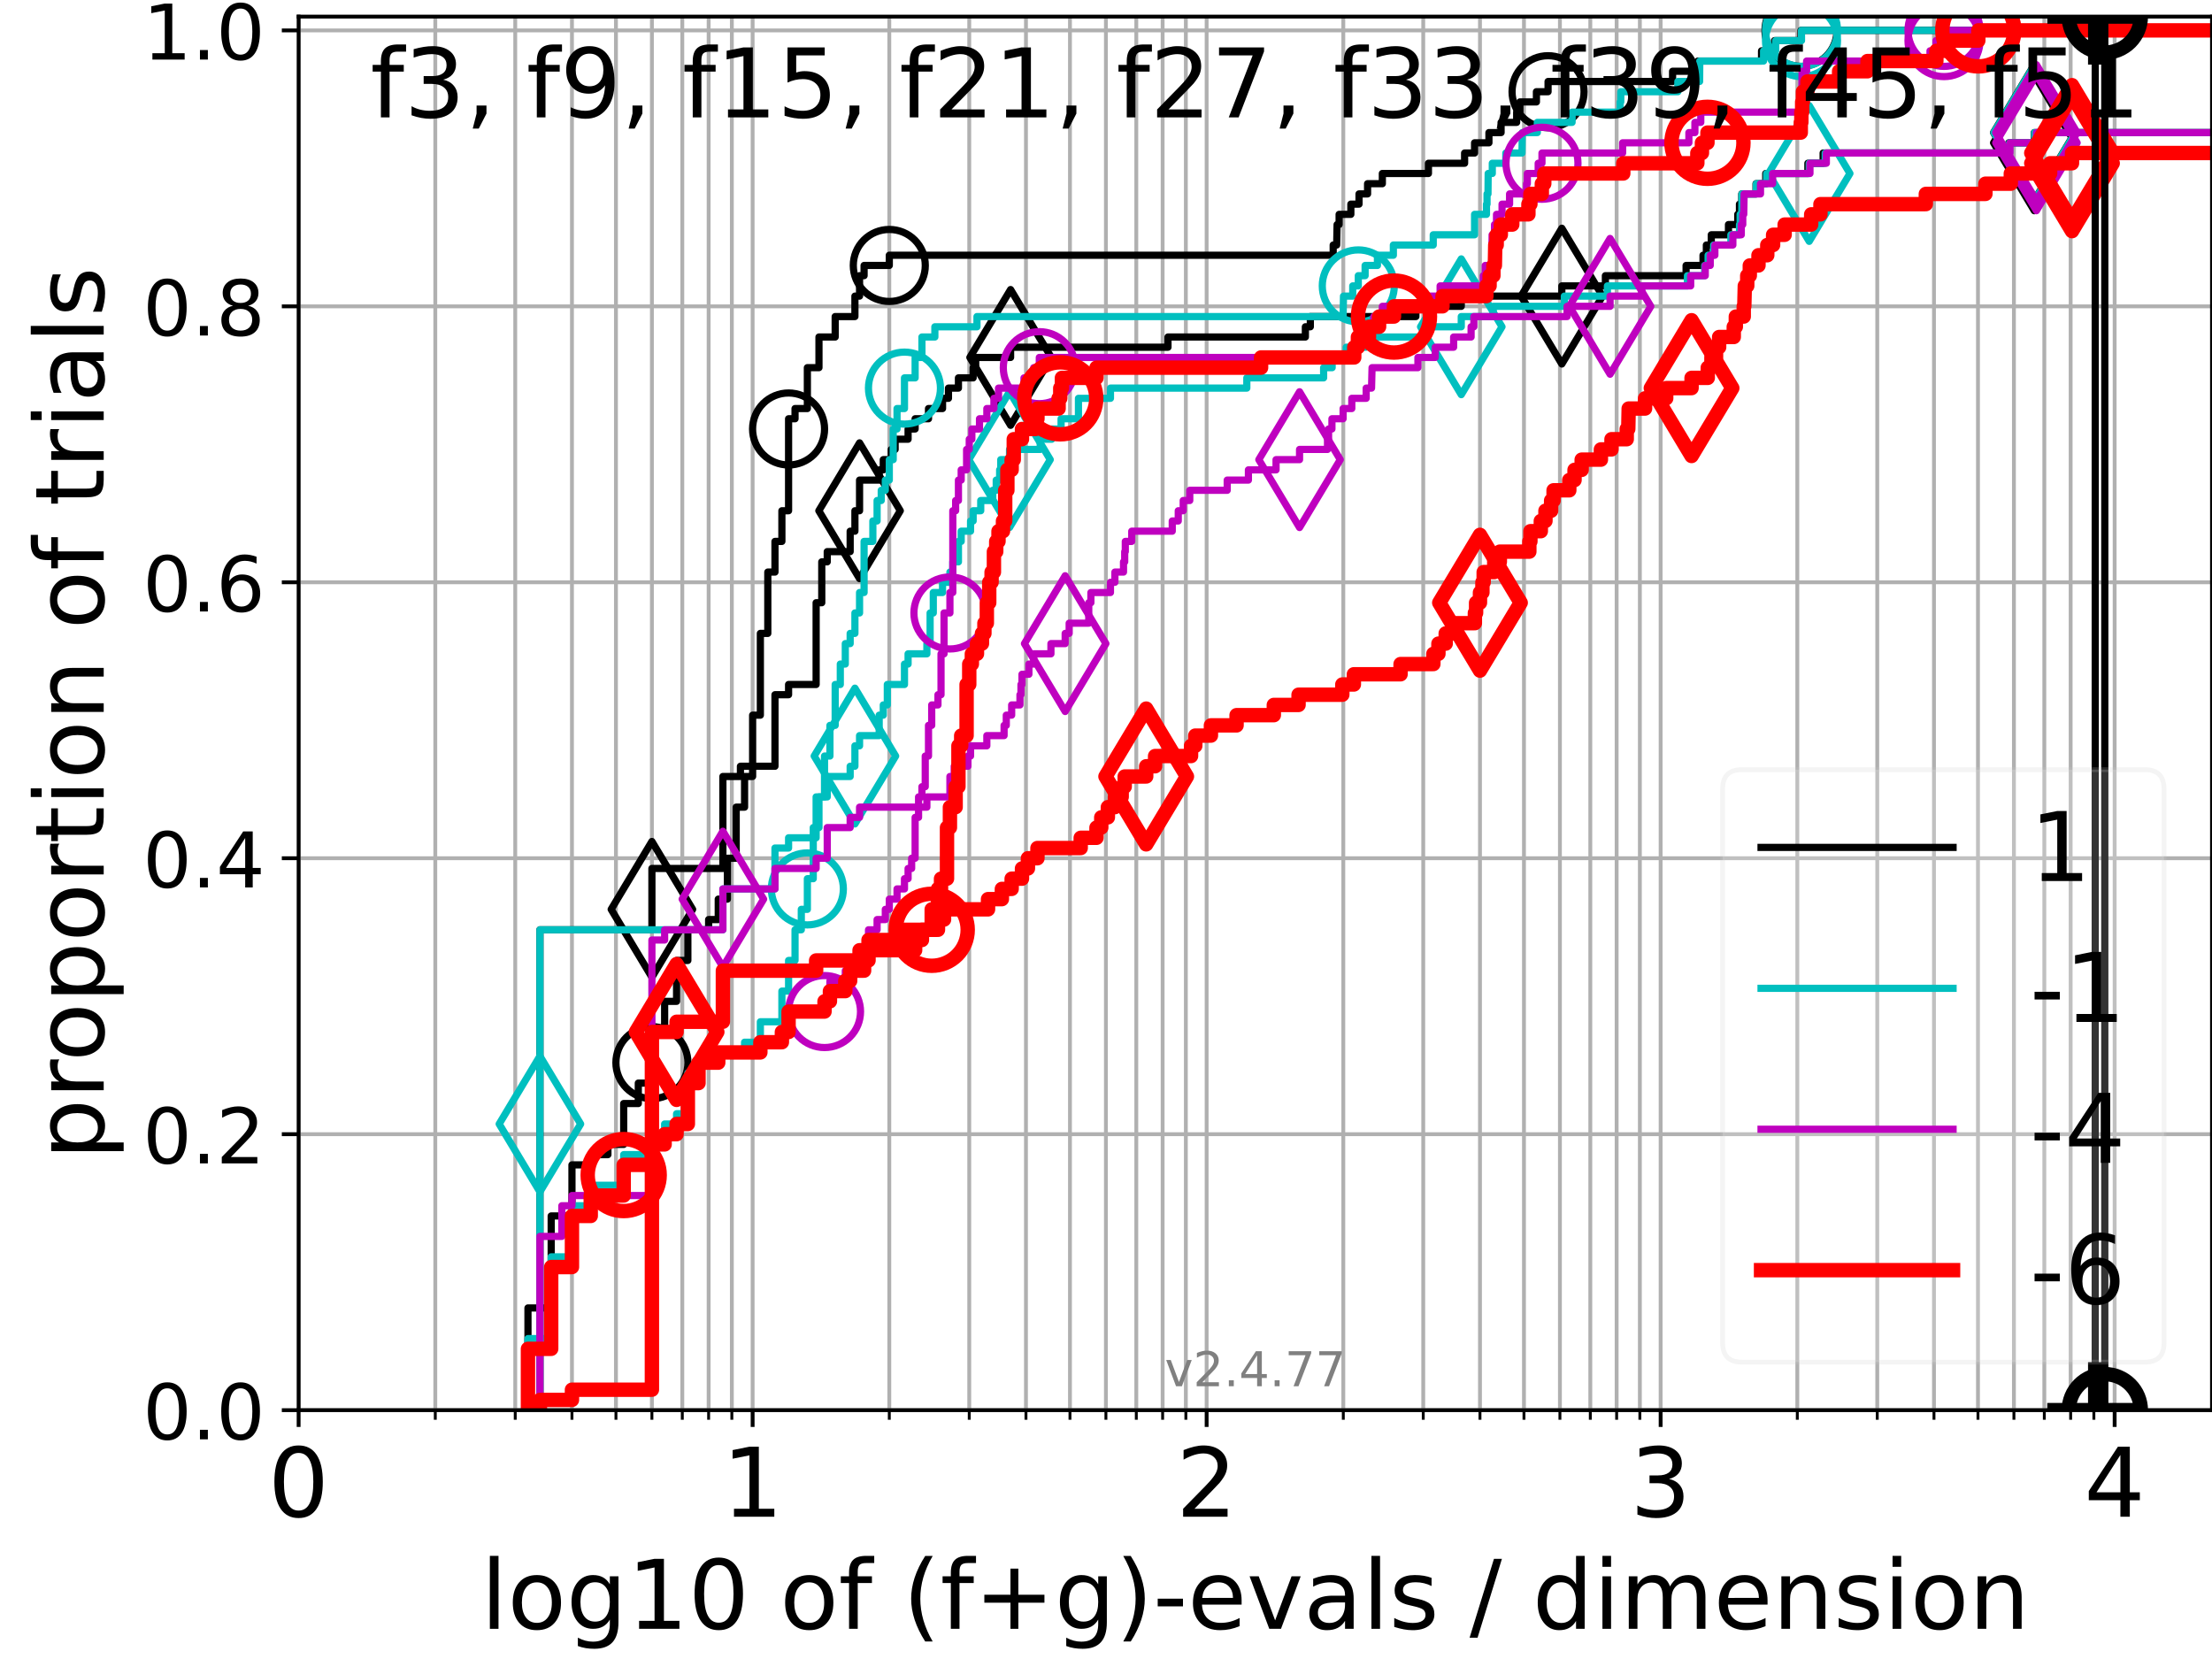 <?xml version="1.0" encoding="utf-8" standalone="no"?>
<!DOCTYPE svg PUBLIC "-//W3C//DTD SVG 1.1//EN"
  "http://www.w3.org/Graphics/SVG/1.1/DTD/svg11.dtd">
<!-- Created with matplotlib (https://matplotlib.org/) -->
<svg height="345.6pt" version="1.1" viewBox="0 0 460.8 345.6" width="460.8pt" xmlns="http://www.w3.org/2000/svg" xmlns:xlink="http://www.w3.org/1999/xlink">
 <defs>
  <style type="text/css">*{stroke-linecap:butt;stroke-linejoin:round;}</style>
 </defs>
 <g id="figure_1">
  <g id="patch_1">
   <path d="M 0 345.6 
L 460.8 345.6 
L 460.8 0 
L 0 0 
z
" style="fill:#ffffff;"/>
  </g>
  <g id="axes_1">
   <g id="patch_2">
    <path d="M 62.208 293.76 
L 460.8 293.76 
L 460.8 3.456 
L 62.208 3.456 
z
" style="fill:#ffffff;"/>
   </g>
   <g id="matplotlib.axis_1">
    <g id="xtick_1">
     <g id="line2d_1">
      <path clip-path="url(#pe4c923e60c)" d="M 62.208 293.76 
L 62.208 3.456 
" style="fill:none;stroke:#b0b0b0;stroke-linecap:square;stroke-width:0.8;"/>
     </g>
     <g id="line2d_2">
      <defs>
       <path d="M 0 0 
L 0 3.5 
" id="m116e6e7a63" style="stroke:#000000;stroke-width:0.8;"/>
      </defs>
      <g>
       <use style="stroke:#000000;stroke-width:0.8;" x="62.208" xlink:href="#m116e6e7a63" y="293.76"/>
      </g>
     </g>
     <g id="text_1">
      <!-- 0 -->
      <g transform="translate(55.846 315.957)scale(0.2 -0.2)">
       <defs>
        <path d="M 31.781 66.406 
Q 24.172 66.406 20.328 58.906 
Q 16.5 51.422 16.5 36.375 
Q 16.5 21.391 20.328 13.891 
Q 24.172 6.391 31.781 6.391 
Q 39.453 6.391 43.281 13.891 
Q 47.125 21.391 47.125 36.375 
Q 47.125 51.422 43.281 58.906 
Q 39.453 66.406 31.781 66.406 
z
M 31.781 74.219 
Q 44.047 74.219 50.516 64.516 
Q 56.984 54.828 56.984 36.375 
Q 56.984 17.969 50.516 8.266 
Q 44.047 -1.422 31.781 -1.422 
Q 19.531 -1.422 13.062 8.266 
Q 6.594 17.969 6.594 36.375 
Q 6.594 54.828 13.062 64.516 
Q 19.531 74.219 31.781 74.219 
z
" id="DejaVuSans-48"/>
       </defs>
       <use xlink:href="#DejaVuSans-48"/>
      </g>
     </g>
    </g>
    <g id="xtick_2">
     <g id="line2d_3">
      <path clip-path="url(#pe4c923e60c)" d="M 156.786 293.76 
L 156.786 3.456 
" style="fill:none;stroke:#b0b0b0;stroke-linecap:square;stroke-width:0.8;"/>
     </g>
     <g id="line2d_4">
      <g>
       <use style="stroke:#000000;stroke-width:0.8;" x="156.786" xlink:href="#m116e6e7a63" y="293.76"/>
      </g>
     </g>
     <g id="text_2">
      <!-- 1 -->
      <g transform="translate(150.423 315.957)scale(0.2 -0.2)">
       <defs>
        <path d="M 12.406 8.297 
L 28.516 8.297 
L 28.516 63.922 
L 10.984 60.406 
L 10.984 69.391 
L 28.422 72.906 
L 38.281 72.906 
L 38.281 8.297 
L 54.391 8.297 
L 54.391 0 
L 12.406 0 
z
" id="DejaVuSans-49"/>
       </defs>
       <use xlink:href="#DejaVuSans-49"/>
      </g>
     </g>
    </g>
    <g id="xtick_3">
     <g id="line2d_5">
      <path clip-path="url(#pe4c923e60c)" d="M 251.364 293.76 
L 251.364 3.456 
" style="fill:none;stroke:#b0b0b0;stroke-linecap:square;stroke-width:0.8;"/>
     </g>
     <g id="line2d_6">
      <g>
       <use style="stroke:#000000;stroke-width:0.8;" x="251.364" xlink:href="#m116e6e7a63" y="293.76"/>
      </g>
     </g>
     <g id="text_3">
      <!-- 2 -->
      <g transform="translate(245.001 315.957)scale(0.2 -0.2)">
       <defs>
        <path d="M 19.188 8.297 
L 53.609 8.297 
L 53.609 0 
L 7.328 0 
L 7.328 8.297 
Q 12.938 14.109 22.625 23.891 
Q 32.328 33.688 34.812 36.531 
Q 39.547 41.844 41.422 45.531 
Q 43.312 49.219 43.312 52.781 
Q 43.312 58.594 39.234 62.25 
Q 35.156 65.922 28.609 65.922 
Q 23.969 65.922 18.812 64.312 
Q 13.672 62.703 7.812 59.422 
L 7.812 69.391 
Q 13.766 71.781 18.938 73 
Q 24.125 74.219 28.422 74.219 
Q 39.75 74.219 46.484 68.547 
Q 53.219 62.891 53.219 53.422 
Q 53.219 48.922 51.531 44.891 
Q 49.859 40.875 45.406 35.406 
Q 44.188 33.984 37.641 27.219 
Q 31.109 20.453 19.188 8.297 
z
" id="DejaVuSans-50"/>
       </defs>
       <use xlink:href="#DejaVuSans-50"/>
      </g>
     </g>
    </g>
    <g id="xtick_4">
     <g id="line2d_7">
      <path clip-path="url(#pe4c923e60c)" d="M 345.941 293.76 
L 345.941 3.456 
" style="fill:none;stroke:#b0b0b0;stroke-linecap:square;stroke-width:0.8;"/>
     </g>
     <g id="line2d_8">
      <g>
       <use style="stroke:#000000;stroke-width:0.8;" x="345.941" xlink:href="#m116e6e7a63" y="293.76"/>
      </g>
     </g>
     <g id="text_4">
      <!-- 3 -->
      <g transform="translate(339.579 315.957)scale(0.2 -0.2)">
       <defs>
        <path d="M 40.578 39.312 
Q 47.656 37.797 51.625 33 
Q 55.609 28.219 55.609 21.188 
Q 55.609 10.406 48.188 4.484 
Q 40.766 -1.422 27.094 -1.422 
Q 22.516 -1.422 17.656 -0.516 
Q 12.797 0.391 7.625 2.203 
L 7.625 11.719 
Q 11.719 9.328 16.594 8.109 
Q 21.484 6.891 26.812 6.891 
Q 36.078 6.891 40.938 10.547 
Q 45.797 14.203 45.797 21.188 
Q 45.797 27.641 41.281 31.266 
Q 36.766 34.906 28.719 34.906 
L 20.219 34.906 
L 20.219 43.016 
L 29.109 43.016 
Q 36.375 43.016 40.234 45.922 
Q 44.094 48.828 44.094 54.297 
Q 44.094 59.906 40.109 62.906 
Q 36.141 65.922 28.719 65.922 
Q 24.656 65.922 20.016 65.031 
Q 15.375 64.156 9.812 62.312 
L 9.812 71.094 
Q 15.438 72.656 20.344 73.438 
Q 25.25 74.219 29.594 74.219 
Q 40.828 74.219 47.359 69.109 
Q 53.906 64.016 53.906 55.328 
Q 53.906 49.266 50.438 45.094 
Q 46.969 40.922 40.578 39.312 
z
" id="DejaVuSans-51"/>
       </defs>
       <use xlink:href="#DejaVuSans-51"/>
      </g>
     </g>
    </g>
    <g id="xtick_5">
     <g id="line2d_9">
      <path clip-path="url(#pe4c923e60c)" d="M 440.519 293.76 
L 440.519 3.456 
" style="fill:none;stroke:#b0b0b0;stroke-linecap:square;stroke-width:0.8;"/>
     </g>
     <g id="line2d_10">
      <g>
       <use style="stroke:#000000;stroke-width:0.8;" x="440.519" xlink:href="#m116e6e7a63" y="293.76"/>
      </g>
     </g>
     <g id="text_5">
      <!-- 4 -->
      <g transform="translate(434.157 315.957)scale(0.2 -0.2)">
       <defs>
        <path d="M 37.797 64.312 
L 12.891 25.391 
L 37.797 25.391 
z
M 35.203 72.906 
L 47.609 72.906 
L 47.609 25.391 
L 58.016 25.391 
L 58.016 17.188 
L 47.609 17.188 
L 47.609 0 
L 37.797 0 
L 37.797 17.188 
L 4.891 17.188 
L 4.891 26.703 
z
" id="DejaVuSans-52"/>
       </defs>
       <use xlink:href="#DejaVuSans-52"/>
      </g>
     </g>
    </g>
    <g id="xtick_6">
     <g id="line2d_11">
      <path clip-path="url(#pe4c923e60c)" d="M 90.679 293.76 
L 90.679 3.456 
" style="fill:none;stroke:#b0b0b0;stroke-linecap:square;stroke-width:0.8;"/>
     </g>
     <g id="line2d_12">
      <defs>
       <path d="M 0 0 
L 0 2 
" id="m3b2b0d0300" style="stroke:#000000;stroke-width:0.6;"/>
      </defs>
      <g>
       <use style="stroke:#000000;stroke-width:0.6;" x="90.679" xlink:href="#m3b2b0d0300" y="293.76"/>
      </g>
     </g>
    </g>
    <g id="xtick_7">
     <g id="line2d_13">
      <path clip-path="url(#pe4c923e60c)" d="M 107.333 293.76 
L 107.333 3.456 
" style="fill:none;stroke:#b0b0b0;stroke-linecap:square;stroke-width:0.8;"/>
     </g>
     <g id="line2d_14">
      <g>
       <use style="stroke:#000000;stroke-width:0.6;" x="107.333" xlink:href="#m3b2b0d0300" y="293.76"/>
      </g>
     </g>
    </g>
    <g id="xtick_8">
     <g id="line2d_15">
      <path clip-path="url(#pe4c923e60c)" d="M 119.15 293.76 
L 119.15 3.456 
" style="fill:none;stroke:#b0b0b0;stroke-linecap:square;stroke-width:0.8;"/>
     </g>
     <g id="line2d_16">
      <g>
       <use style="stroke:#000000;stroke-width:0.6;" x="119.15" xlink:href="#m3b2b0d0300" y="293.76"/>
      </g>
     </g>
    </g>
    <g id="xtick_9">
     <g id="line2d_17">
      <path clip-path="url(#pe4c923e60c)" d="M 128.315 293.76 
L 128.315 3.456 
" style="fill:none;stroke:#b0b0b0;stroke-linecap:square;stroke-width:0.8;"/>
     </g>
     <g id="line2d_18">
      <g>
       <use style="stroke:#000000;stroke-width:0.6;" x="128.315" xlink:href="#m3b2b0d0300" y="293.76"/>
      </g>
     </g>
    </g>
    <g id="xtick_10">
     <g id="line2d_19">
      <path clip-path="url(#pe4c923e60c)" d="M 135.804 293.76 
L 135.804 3.456 
" style="fill:none;stroke:#b0b0b0;stroke-linecap:square;stroke-width:0.8;"/>
     </g>
     <g id="line2d_20">
      <g>
       <use style="stroke:#000000;stroke-width:0.6;" x="135.804" xlink:href="#m3b2b0d0300" y="293.76"/>
      </g>
     </g>
    </g>
    <g id="xtick_11">
     <g id="line2d_21">
      <path clip-path="url(#pe4c923e60c)" d="M 142.136 293.76 
L 142.136 3.456 
" style="fill:none;stroke:#b0b0b0;stroke-linecap:square;stroke-width:0.8;"/>
     </g>
     <g id="line2d_22">
      <g>
       <use style="stroke:#000000;stroke-width:0.6;" x="142.136" xlink:href="#m3b2b0d0300" y="293.76"/>
      </g>
     </g>
    </g>
    <g id="xtick_12">
     <g id="line2d_23">
      <path clip-path="url(#pe4c923e60c)" d="M 147.62 293.76 
L 147.62 3.456 
" style="fill:none;stroke:#b0b0b0;stroke-linecap:square;stroke-width:0.8;"/>
     </g>
     <g id="line2d_24">
      <g>
       <use style="stroke:#000000;stroke-width:0.6;" x="147.62" xlink:href="#m3b2b0d0300" y="293.76"/>
      </g>
     </g>
    </g>
    <g id="xtick_13">
     <g id="line2d_25">
      <path clip-path="url(#pe4c923e60c)" d="M 152.458 293.76 
L 152.458 3.456 
" style="fill:none;stroke:#b0b0b0;stroke-linecap:square;stroke-width:0.8;"/>
     </g>
     <g id="line2d_26">
      <g>
       <use style="stroke:#000000;stroke-width:0.6;" x="152.458" xlink:href="#m3b2b0d0300" y="293.76"/>
      </g>
     </g>
    </g>
    <g id="xtick_14">
     <g id="line2d_27">
      <path clip-path="url(#pe4c923e60c)" d="M 185.257 293.76 
L 185.257 3.456 
" style="fill:none;stroke:#b0b0b0;stroke-linecap:square;stroke-width:0.8;"/>
     </g>
     <g id="line2d_28">
      <g>
       <use style="stroke:#000000;stroke-width:0.6;" x="185.257" xlink:href="#m3b2b0d0300" y="293.76"/>
      </g>
     </g>
    </g>
    <g id="xtick_15">
     <g id="line2d_29">
      <path clip-path="url(#pe4c923e60c)" d="M 201.911 293.76 
L 201.911 3.456 
" style="fill:none;stroke:#b0b0b0;stroke-linecap:square;stroke-width:0.8;"/>
     </g>
     <g id="line2d_30">
      <g>
       <use style="stroke:#000000;stroke-width:0.6;" x="201.911" xlink:href="#m3b2b0d0300" y="293.76"/>
      </g>
     </g>
    </g>
    <g id="xtick_16">
     <g id="line2d_31">
      <path clip-path="url(#pe4c923e60c)" d="M 213.727 293.76 
L 213.727 3.456 
" style="fill:none;stroke:#b0b0b0;stroke-linecap:square;stroke-width:0.8;"/>
     </g>
     <g id="line2d_32">
      <g>
       <use style="stroke:#000000;stroke-width:0.6;" x="213.727" xlink:href="#m3b2b0d0300" y="293.76"/>
      </g>
     </g>
    </g>
    <g id="xtick_17">
     <g id="line2d_33">
      <path clip-path="url(#pe4c923e60c)" d="M 222.893 293.76 
L 222.893 3.456 
" style="fill:none;stroke:#b0b0b0;stroke-linecap:square;stroke-width:0.8;"/>
     </g>
     <g id="line2d_34">
      <g>
       <use style="stroke:#000000;stroke-width:0.6;" x="222.893" xlink:href="#m3b2b0d0300" y="293.76"/>
      </g>
     </g>
    </g>
    <g id="xtick_18">
     <g id="line2d_35">
      <path clip-path="url(#pe4c923e60c)" d="M 230.382 293.76 
L 230.382 3.456 
" style="fill:none;stroke:#b0b0b0;stroke-linecap:square;stroke-width:0.8;"/>
     </g>
     <g id="line2d_36">
      <g>
       <use style="stroke:#000000;stroke-width:0.6;" x="230.382" xlink:href="#m3b2b0d0300" y="293.76"/>
      </g>
     </g>
    </g>
    <g id="xtick_19">
     <g id="line2d_37">
      <path clip-path="url(#pe4c923e60c)" d="M 236.713 293.76 
L 236.713 3.456 
" style="fill:none;stroke:#b0b0b0;stroke-linecap:square;stroke-width:0.8;"/>
     </g>
     <g id="line2d_38">
      <g>
       <use style="stroke:#000000;stroke-width:0.6;" x="236.713" xlink:href="#m3b2b0d0300" y="293.76"/>
      </g>
     </g>
    </g>
    <g id="xtick_20">
     <g id="line2d_39">
      <path clip-path="url(#pe4c923e60c)" d="M 242.198 293.76 
L 242.198 3.456 
" style="fill:none;stroke:#b0b0b0;stroke-linecap:square;stroke-width:0.8;"/>
     </g>
     <g id="line2d_40">
      <g>
       <use style="stroke:#000000;stroke-width:0.6;" x="242.198" xlink:href="#m3b2b0d0300" y="293.76"/>
      </g>
     </g>
    </g>
    <g id="xtick_21">
     <g id="line2d_41">
      <path clip-path="url(#pe4c923e60c)" d="M 247.036 293.76 
L 247.036 3.456 
" style="fill:none;stroke:#b0b0b0;stroke-linecap:square;stroke-width:0.8;"/>
     </g>
     <g id="line2d_42">
      <g>
       <use style="stroke:#000000;stroke-width:0.6;" x="247.036" xlink:href="#m3b2b0d0300" y="293.76"/>
      </g>
     </g>
    </g>
    <g id="xtick_22">
     <g id="line2d_43">
      <path clip-path="url(#pe4c923e60c)" d="M 279.834 293.76 
L 279.834 3.456 
" style="fill:none;stroke:#b0b0b0;stroke-linecap:square;stroke-width:0.8;"/>
     </g>
     <g id="line2d_44">
      <g>
       <use style="stroke:#000000;stroke-width:0.6;" x="279.834" xlink:href="#m3b2b0d0300" y="293.76"/>
      </g>
     </g>
    </g>
    <g id="xtick_23">
     <g id="line2d_45">
      <path clip-path="url(#pe4c923e60c)" d="M 296.489 293.76 
L 296.489 3.456 
" style="fill:none;stroke:#b0b0b0;stroke-linecap:square;stroke-width:0.8;"/>
     </g>
     <g id="line2d_46">
      <g>
       <use style="stroke:#000000;stroke-width:0.6;" x="296.489" xlink:href="#m3b2b0d0300" y="293.76"/>
      </g>
     </g>
    </g>
    <g id="xtick_24">
     <g id="line2d_47">
      <path clip-path="url(#pe4c923e60c)" d="M 308.305 293.76 
L 308.305 3.456 
" style="fill:none;stroke:#b0b0b0;stroke-linecap:square;stroke-width:0.8;"/>
     </g>
     <g id="line2d_48">
      <g>
       <use style="stroke:#000000;stroke-width:0.6;" x="308.305" xlink:href="#m3b2b0d0300" y="293.76"/>
      </g>
     </g>
    </g>
    <g id="xtick_25">
     <g id="line2d_49">
      <path clip-path="url(#pe4c923e60c)" d="M 317.471 293.76 
L 317.471 3.456 
" style="fill:none;stroke:#b0b0b0;stroke-linecap:square;stroke-width:0.8;"/>
     </g>
     <g id="line2d_50">
      <g>
       <use style="stroke:#000000;stroke-width:0.6;" x="317.471" xlink:href="#m3b2b0d0300" y="293.76"/>
      </g>
     </g>
    </g>
    <g id="xtick_26">
     <g id="line2d_51">
      <path clip-path="url(#pe4c923e60c)" d="M 324.959 293.76 
L 324.959 3.456 
" style="fill:none;stroke:#b0b0b0;stroke-linecap:square;stroke-width:0.8;"/>
     </g>
     <g id="line2d_52">
      <g>
       <use style="stroke:#000000;stroke-width:0.6;" x="324.959" xlink:href="#m3b2b0d0300" y="293.76"/>
      </g>
     </g>
    </g>
    <g id="xtick_27">
     <g id="line2d_53">
      <path clip-path="url(#pe4c923e60c)" d="M 331.291 293.76 
L 331.291 3.456 
" style="fill:none;stroke:#b0b0b0;stroke-linecap:square;stroke-width:0.8;"/>
     </g>
     <g id="line2d_54">
      <g>
       <use style="stroke:#000000;stroke-width:0.6;" x="331.291" xlink:href="#m3b2b0d0300" y="293.76"/>
      </g>
     </g>
    </g>
    <g id="xtick_28">
     <g id="line2d_55">
      <path clip-path="url(#pe4c923e60c)" d="M 336.776 293.76 
L 336.776 3.456 
" style="fill:none;stroke:#b0b0b0;stroke-linecap:square;stroke-width:0.8;"/>
     </g>
     <g id="line2d_56">
      <g>
       <use style="stroke:#000000;stroke-width:0.6;" x="336.776" xlink:href="#m3b2b0d0300" y="293.76"/>
      </g>
     </g>
    </g>
    <g id="xtick_29">
     <g id="line2d_57">
      <path clip-path="url(#pe4c923e60c)" d="M 341.614 293.76 
L 341.614 3.456 
" style="fill:none;stroke:#b0b0b0;stroke-linecap:square;stroke-width:0.8;"/>
     </g>
     <g id="line2d_58">
      <g>
       <use style="stroke:#000000;stroke-width:0.6;" x="341.614" xlink:href="#m3b2b0d0300" y="293.76"/>
      </g>
     </g>
    </g>
    <g id="xtick_30">
     <g id="line2d_59">
      <path clip-path="url(#pe4c923e60c)" d="M 374.412 293.76 
L 374.412 3.456 
" style="fill:none;stroke:#b0b0b0;stroke-linecap:square;stroke-width:0.8;"/>
     </g>
     <g id="line2d_60">
      <g>
       <use style="stroke:#000000;stroke-width:0.6;" x="374.412" xlink:href="#m3b2b0d0300" y="293.76"/>
      </g>
     </g>
    </g>
    <g id="xtick_31">
     <g id="line2d_61">
      <path clip-path="url(#pe4c923e60c)" d="M 391.067 293.76 
L 391.067 3.456 
" style="fill:none;stroke:#b0b0b0;stroke-linecap:square;stroke-width:0.8;"/>
     </g>
     <g id="line2d_62">
      <g>
       <use style="stroke:#000000;stroke-width:0.6;" x="391.067" xlink:href="#m3b2b0d0300" y="293.76"/>
      </g>
     </g>
    </g>
    <g id="xtick_32">
     <g id="line2d_63">
      <path clip-path="url(#pe4c923e60c)" d="M 402.883 293.76 
L 402.883 3.456 
" style="fill:none;stroke:#b0b0b0;stroke-linecap:square;stroke-width:0.8;"/>
     </g>
     <g id="line2d_64">
      <g>
       <use style="stroke:#000000;stroke-width:0.6;" x="402.883" xlink:href="#m3b2b0d0300" y="293.76"/>
      </g>
     </g>
    </g>
    <g id="xtick_33">
     <g id="line2d_65">
      <path clip-path="url(#pe4c923e60c)" d="M 412.049 293.76 
L 412.049 3.456 
" style="fill:none;stroke:#b0b0b0;stroke-linecap:square;stroke-width:0.8;"/>
     </g>
     <g id="line2d_66">
      <g>
       <use style="stroke:#000000;stroke-width:0.6;" x="412.049" xlink:href="#m3b2b0d0300" y="293.76"/>
      </g>
     </g>
    </g>
    <g id="xtick_34">
     <g id="line2d_67">
      <path clip-path="url(#pe4c923e60c)" d="M 419.537 293.76 
L 419.537 3.456 
" style="fill:none;stroke:#b0b0b0;stroke-linecap:square;stroke-width:0.8;"/>
     </g>
     <g id="line2d_68">
      <g>
       <use style="stroke:#000000;stroke-width:0.6;" x="419.537" xlink:href="#m3b2b0d0300" y="293.76"/>
      </g>
     </g>
    </g>
    <g id="xtick_35">
     <g id="line2d_69">
      <path clip-path="url(#pe4c923e60c)" d="M 425.869 293.76 
L 425.869 3.456 
" style="fill:none;stroke:#b0b0b0;stroke-linecap:square;stroke-width:0.8;"/>
     </g>
     <g id="line2d_70">
      <g>
       <use style="stroke:#000000;stroke-width:0.6;" x="425.869" xlink:href="#m3b2b0d0300" y="293.76"/>
      </g>
     </g>
    </g>
    <g id="xtick_36">
     <g id="line2d_71">
      <path clip-path="url(#pe4c923e60c)" d="M 431.354 293.76 
L 431.354 3.456 
" style="fill:none;stroke:#b0b0b0;stroke-linecap:square;stroke-width:0.8;"/>
     </g>
     <g id="line2d_72">
      <g>
       <use style="stroke:#000000;stroke-width:0.6;" x="431.354" xlink:href="#m3b2b0d0300" y="293.76"/>
      </g>
     </g>
    </g>
    <g id="xtick_37">
     <g id="line2d_73">
      <path clip-path="url(#pe4c923e60c)" d="M 436.192 293.76 
L 436.192 3.456 
" style="fill:none;stroke:#b0b0b0;stroke-linecap:square;stroke-width:0.8;"/>
     </g>
     <g id="line2d_74">
      <g>
       <use style="stroke:#000000;stroke-width:0.6;" x="436.192" xlink:href="#m3b2b0d0300" y="293.76"/>
      </g>
     </g>
    </g>
    <g id="text_6">
     <!-- log10 of (f+g)-evals / dimension -->
     <g transform="translate(100.165 339.313)scale(0.2 -0.2)">
      <defs>
       <path d="M 9.422 75.984 
L 18.406 75.984 
L 18.406 0 
L 9.422 0 
z
" id="DejaVuSans-108"/>
       <path d="M 30.609 48.391 
Q 23.391 48.391 19.188 42.75 
Q 14.984 37.109 14.984 27.297 
Q 14.984 17.484 19.156 11.844 
Q 23.344 6.203 30.609 6.203 
Q 37.797 6.203 41.984 11.859 
Q 46.188 17.531 46.188 27.297 
Q 46.188 37.016 41.984 42.703 
Q 37.797 48.391 30.609 48.391 
z
M 30.609 56 
Q 42.328 56 49.016 48.375 
Q 55.719 40.766 55.719 27.297 
Q 55.719 13.875 49.016 6.219 
Q 42.328 -1.422 30.609 -1.422 
Q 18.844 -1.422 12.172 6.219 
Q 5.516 13.875 5.516 27.297 
Q 5.516 40.766 12.172 48.375 
Q 18.844 56 30.609 56 
z
" id="DejaVuSans-111"/>
       <path d="M 45.406 27.984 
Q 45.406 37.75 41.375 43.109 
Q 37.359 48.484 30.078 48.484 
Q 22.859 48.484 18.828 43.109 
Q 14.797 37.75 14.797 27.984 
Q 14.797 18.266 18.828 12.891 
Q 22.859 7.516 30.078 7.516 
Q 37.359 7.516 41.375 12.891 
Q 45.406 18.266 45.406 27.984 
z
M 54.391 6.781 
Q 54.391 -7.172 48.188 -13.984 
Q 42 -20.797 29.203 -20.797 
Q 24.469 -20.797 20.266 -20.094 
Q 16.062 -19.391 12.109 -17.922 
L 12.109 -9.188 
Q 16.062 -11.328 19.922 -12.344 
Q 23.781 -13.375 27.781 -13.375 
Q 36.625 -13.375 41.016 -8.766 
Q 45.406 -4.156 45.406 5.172 
L 45.406 9.625 
Q 42.625 4.781 38.281 2.391 
Q 33.938 0 27.875 0 
Q 17.828 0 11.672 7.656 
Q 5.516 15.328 5.516 27.984 
Q 5.516 40.672 11.672 48.328 
Q 17.828 56 27.875 56 
Q 33.938 56 38.281 53.609 
Q 42.625 51.219 45.406 46.391 
L 45.406 54.688 
L 54.391 54.688 
z
" id="DejaVuSans-103"/>
       <path id="DejaVuSans-32"/>
       <path d="M 37.109 75.984 
L 37.109 68.5 
L 28.516 68.5 
Q 23.688 68.5 21.797 66.547 
Q 19.922 64.594 19.922 59.516 
L 19.922 54.688 
L 34.719 54.688 
L 34.719 47.703 
L 19.922 47.703 
L 19.922 0 
L 10.891 0 
L 10.891 47.703 
L 2.297 47.703 
L 2.297 54.688 
L 10.891 54.688 
L 10.891 58.5 
Q 10.891 67.625 15.141 71.797 
Q 19.391 75.984 28.609 75.984 
z
" id="DejaVuSans-102"/>
       <path d="M 31 75.875 
Q 24.469 64.656 21.281 53.656 
Q 18.109 42.672 18.109 31.391 
Q 18.109 20.125 21.312 9.062 
Q 24.516 -2 31 -13.188 
L 23.188 -13.188 
Q 15.875 -1.703 12.234 9.375 
Q 8.594 20.453 8.594 31.391 
Q 8.594 42.281 12.203 53.312 
Q 15.828 64.359 23.188 75.875 
z
" id="DejaVuSans-40"/>
       <path d="M 46 62.703 
L 46 35.5 
L 73.188 35.5 
L 73.188 27.203 
L 46 27.203 
L 46 0 
L 37.797 0 
L 37.797 27.203 
L 10.594 27.203 
L 10.594 35.5 
L 37.797 35.5 
L 37.797 62.703 
z
" id="DejaVuSans-43"/>
       <path d="M 8.016 75.875 
L 15.828 75.875 
Q 23.141 64.359 26.781 53.312 
Q 30.422 42.281 30.422 31.391 
Q 30.422 20.453 26.781 9.375 
Q 23.141 -1.703 15.828 -13.188 
L 8.016 -13.188 
Q 14.5 -2 17.703 9.062 
Q 20.906 20.125 20.906 31.391 
Q 20.906 42.672 17.703 53.656 
Q 14.5 64.656 8.016 75.875 
z
" id="DejaVuSans-41"/>
       <path d="M 4.891 31.391 
L 31.203 31.391 
L 31.203 23.391 
L 4.891 23.391 
z
" id="DejaVuSans-45"/>
       <path d="M 56.203 29.594 
L 56.203 25.203 
L 14.891 25.203 
Q 15.484 15.922 20.484 11.062 
Q 25.484 6.203 34.422 6.203 
Q 39.594 6.203 44.453 7.469 
Q 49.312 8.734 54.109 11.281 
L 54.109 2.781 
Q 49.266 0.734 44.188 -0.344 
Q 39.109 -1.422 33.891 -1.422 
Q 20.797 -1.422 13.156 6.188 
Q 5.516 13.812 5.516 26.812 
Q 5.516 40.234 12.766 48.109 
Q 20.016 56 32.328 56 
Q 43.359 56 49.781 48.891 
Q 56.203 41.797 56.203 29.594 
z
M 47.219 32.234 
Q 47.125 39.594 43.094 43.984 
Q 39.062 48.391 32.422 48.391 
Q 24.906 48.391 20.391 44.141 
Q 15.875 39.891 15.188 32.172 
z
" id="DejaVuSans-101"/>
       <path d="M 2.984 54.688 
L 12.5 54.688 
L 29.594 8.797 
L 46.688 54.688 
L 56.203 54.688 
L 35.688 0 
L 23.484 0 
z
" id="DejaVuSans-118"/>
       <path d="M 34.281 27.484 
Q 23.391 27.484 19.188 25 
Q 14.984 22.516 14.984 16.5 
Q 14.984 11.719 18.141 8.906 
Q 21.297 6.109 26.703 6.109 
Q 34.188 6.109 38.703 11.406 
Q 43.219 16.703 43.219 25.484 
L 43.219 27.484 
z
M 52.203 31.203 
L 52.203 0 
L 43.219 0 
L 43.219 8.297 
Q 40.141 3.328 35.547 0.953 
Q 30.953 -1.422 24.312 -1.422 
Q 15.922 -1.422 10.953 3.297 
Q 6 8.016 6 15.922 
Q 6 25.141 12.172 29.828 
Q 18.359 34.516 30.609 34.516 
L 43.219 34.516 
L 43.219 35.406 
Q 43.219 41.609 39.141 45 
Q 35.062 48.391 27.688 48.391 
Q 23 48.391 18.547 47.266 
Q 14.109 46.141 10.016 43.891 
L 10.016 52.203 
Q 14.938 54.109 19.578 55.047 
Q 24.219 56 28.609 56 
Q 40.484 56 46.344 49.844 
Q 52.203 43.703 52.203 31.203 
z
" id="DejaVuSans-97"/>
       <path d="M 44.281 53.078 
L 44.281 44.578 
Q 40.484 46.531 36.375 47.5 
Q 32.281 48.484 27.875 48.484 
Q 21.188 48.484 17.844 46.438 
Q 14.5 44.391 14.5 40.281 
Q 14.5 37.156 16.891 35.375 
Q 19.281 33.594 26.516 31.984 
L 29.594 31.297 
Q 39.156 29.25 43.188 25.516 
Q 47.219 21.781 47.219 15.094 
Q 47.219 7.469 41.188 3.016 
Q 35.156 -1.422 24.609 -1.422 
Q 20.219 -1.422 15.453 -0.562 
Q 10.688 0.297 5.422 2 
L 5.422 11.281 
Q 10.406 8.688 15.234 7.391 
Q 20.062 6.109 24.812 6.109 
Q 31.156 6.109 34.562 8.281 
Q 37.984 10.453 37.984 14.406 
Q 37.984 18.062 35.516 20.016 
Q 33.062 21.969 24.703 23.781 
L 21.578 24.516 
Q 13.234 26.266 9.516 29.906 
Q 5.812 33.547 5.812 39.891 
Q 5.812 47.609 11.281 51.797 
Q 16.75 56 26.812 56 
Q 31.781 56 36.172 55.266 
Q 40.578 54.547 44.281 53.078 
z
" id="DejaVuSans-115"/>
       <path d="M 25.391 72.906 
L 33.688 72.906 
L 8.297 -9.281 
L 0 -9.281 
z
" id="DejaVuSans-47"/>
       <path d="M 45.406 46.391 
L 45.406 75.984 
L 54.391 75.984 
L 54.391 0 
L 45.406 0 
L 45.406 8.203 
Q 42.578 3.328 38.25 0.953 
Q 33.938 -1.422 27.875 -1.422 
Q 17.969 -1.422 11.734 6.484 
Q 5.516 14.406 5.516 27.297 
Q 5.516 40.188 11.734 48.094 
Q 17.969 56 27.875 56 
Q 33.938 56 38.25 53.625 
Q 42.578 51.266 45.406 46.391 
z
M 14.797 27.297 
Q 14.797 17.391 18.875 11.75 
Q 22.953 6.109 30.078 6.109 
Q 37.203 6.109 41.297 11.75 
Q 45.406 17.391 45.406 27.297 
Q 45.406 37.203 41.297 42.844 
Q 37.203 48.484 30.078 48.484 
Q 22.953 48.484 18.875 42.844 
Q 14.797 37.203 14.797 27.297 
z
" id="DejaVuSans-100"/>
       <path d="M 9.422 54.688 
L 18.406 54.688 
L 18.406 0 
L 9.422 0 
z
M 9.422 75.984 
L 18.406 75.984 
L 18.406 64.594 
L 9.422 64.594 
z
" id="DejaVuSans-105"/>
       <path d="M 52 44.188 
Q 55.375 50.25 60.062 53.125 
Q 64.75 56 71.094 56 
Q 79.641 56 84.281 50.016 
Q 88.922 44.047 88.922 33.016 
L 88.922 0 
L 79.891 0 
L 79.891 32.719 
Q 79.891 40.578 77.094 44.375 
Q 74.312 48.188 68.609 48.188 
Q 61.625 48.188 57.562 43.547 
Q 53.516 38.922 53.516 30.906 
L 53.516 0 
L 44.484 0 
L 44.484 32.719 
Q 44.484 40.625 41.703 44.406 
Q 38.922 48.188 33.109 48.188 
Q 26.219 48.188 22.156 43.531 
Q 18.109 38.875 18.109 30.906 
L 18.109 0 
L 9.078 0 
L 9.078 54.688 
L 18.109 54.688 
L 18.109 46.188 
Q 21.188 51.219 25.484 53.609 
Q 29.781 56 35.688 56 
Q 41.656 56 45.828 52.969 
Q 50 49.953 52 44.188 
z
" id="DejaVuSans-109"/>
       <path d="M 54.891 33.016 
L 54.891 0 
L 45.906 0 
L 45.906 32.719 
Q 45.906 40.484 42.875 44.328 
Q 39.844 48.188 33.797 48.188 
Q 26.516 48.188 22.312 43.547 
Q 18.109 38.922 18.109 30.906 
L 18.109 0 
L 9.078 0 
L 9.078 54.688 
L 18.109 54.688 
L 18.109 46.188 
Q 21.344 51.125 25.703 53.562 
Q 30.078 56 35.797 56 
Q 45.219 56 50.047 50.172 
Q 54.891 44.344 54.891 33.016 
z
" id="DejaVuSans-110"/>
      </defs>
      <use xlink:href="#DejaVuSans-108"/>
      <use x="27.783" xlink:href="#DejaVuSans-111"/>
      <use x="88.965" xlink:href="#DejaVuSans-103"/>
      <use x="152.441" xlink:href="#DejaVuSans-49"/>
      <use x="216.064" xlink:href="#DejaVuSans-48"/>
      <use x="279.688" xlink:href="#DejaVuSans-32"/>
      <use x="311.475" xlink:href="#DejaVuSans-111"/>
      <use x="372.656" xlink:href="#DejaVuSans-102"/>
      <use x="407.861" xlink:href="#DejaVuSans-32"/>
      <use x="439.648" xlink:href="#DejaVuSans-40"/>
      <use x="478.662" xlink:href="#DejaVuSans-102"/>
      <use x="513.867" xlink:href="#DejaVuSans-43"/>
      <use x="597.656" xlink:href="#DejaVuSans-103"/>
      <use x="661.133" xlink:href="#DejaVuSans-41"/>
      <use x="700.146" xlink:href="#DejaVuSans-45"/>
      <use x="736.23" xlink:href="#DejaVuSans-101"/>
      <use x="797.754" xlink:href="#DejaVuSans-118"/>
      <use x="856.934" xlink:href="#DejaVuSans-97"/>
      <use x="918.213" xlink:href="#DejaVuSans-108"/>
      <use x="945.996" xlink:href="#DejaVuSans-115"/>
      <use x="998.096" xlink:href="#DejaVuSans-32"/>
      <use x="1029.883" xlink:href="#DejaVuSans-47"/>
      <use x="1063.574" xlink:href="#DejaVuSans-32"/>
      <use x="1095.361" xlink:href="#DejaVuSans-100"/>
      <use x="1158.838" xlink:href="#DejaVuSans-105"/>
      <use x="1186.621" xlink:href="#DejaVuSans-109"/>
      <use x="1284.033" xlink:href="#DejaVuSans-101"/>
      <use x="1345.557" xlink:href="#DejaVuSans-110"/>
      <use x="1408.936" xlink:href="#DejaVuSans-115"/>
      <use x="1461.035" xlink:href="#DejaVuSans-105"/>
      <use x="1488.818" xlink:href="#DejaVuSans-111"/>
      <use x="1550" xlink:href="#DejaVuSans-110"/>
     </g>
    </g>
   </g>
   <g id="matplotlib.axis_2">
    <g id="ytick_1">
     <g id="line2d_75">
      <path clip-path="url(#pe4c923e60c)" d="M 62.208 293.76 
L 460.8 293.76 
" style="fill:none;stroke:#b0b0b0;stroke-linecap:square;stroke-width:0.8;"/>
     </g>
     <g id="line2d_76">
      <defs>
       <path d="M 0 0 
L -3.5 0 
" id="m2eb18f620b" style="stroke:#000000;stroke-width:0.8;"/>
      </defs>
      <g>
       <use style="stroke:#000000;stroke-width:0.8;" x="62.208" xlink:href="#m2eb18f620b" y="293.76"/>
      </g>
     </g>
     <g id="text_7">
      <!-- 0.0 -->
      <g transform="translate(29.763 299.839)scale(0.16 -0.16)">
       <defs>
        <path d="M 10.688 12.406 
L 21 12.406 
L 21 0 
L 10.688 0 
z
" id="DejaVuSans-46"/>
       </defs>
       <use xlink:href="#DejaVuSans-48"/>
       <use x="63.623" xlink:href="#DejaVuSans-46"/>
       <use x="95.41" xlink:href="#DejaVuSans-48"/>
      </g>
     </g>
    </g>
    <g id="ytick_2">
     <g id="line2d_77">
      <path clip-path="url(#pe4c923e60c)" d="M 62.208 236.274 
L 460.8 236.274 
" style="fill:none;stroke:#b0b0b0;stroke-linecap:square;stroke-width:0.8;"/>
     </g>
     <g id="line2d_78">
      <g>
       <use style="stroke:#000000;stroke-width:0.8;" x="62.208" xlink:href="#m2eb18f620b" y="236.274"/>
      </g>
     </g>
     <g id="text_8">
      <!-- 0.2 -->
      <g transform="translate(29.763 242.353)scale(0.16 -0.16)">
       <use xlink:href="#DejaVuSans-48"/>
       <use x="63.623" xlink:href="#DejaVuSans-46"/>
       <use x="95.41" xlink:href="#DejaVuSans-50"/>
      </g>
     </g>
    </g>
    <g id="ytick_3">
     <g id="line2d_79">
      <path clip-path="url(#pe4c923e60c)" d="M 62.208 178.788 
L 460.8 178.788 
" style="fill:none;stroke:#b0b0b0;stroke-linecap:square;stroke-width:0.8;"/>
     </g>
     <g id="line2d_80">
      <g>
       <use style="stroke:#000000;stroke-width:0.8;" x="62.208" xlink:href="#m2eb18f620b" y="178.788"/>
      </g>
     </g>
     <g id="text_9">
      <!-- 0.4 -->
      <g transform="translate(29.763 184.867)scale(0.16 -0.16)">
       <use xlink:href="#DejaVuSans-48"/>
       <use x="63.623" xlink:href="#DejaVuSans-46"/>
       <use x="95.41" xlink:href="#DejaVuSans-52"/>
      </g>
     </g>
    </g>
    <g id="ytick_4">
     <g id="line2d_81">
      <path clip-path="url(#pe4c923e60c)" d="M 62.208 121.302 
L 460.8 121.302 
" style="fill:none;stroke:#b0b0b0;stroke-linecap:square;stroke-width:0.8;"/>
     </g>
     <g id="line2d_82">
      <g>
       <use style="stroke:#000000;stroke-width:0.8;" x="62.208" xlink:href="#m2eb18f620b" y="121.302"/>
      </g>
     </g>
     <g id="text_10">
      <!-- 0.6 -->
      <g transform="translate(29.763 127.381)scale(0.16 -0.16)">
       <defs>
        <path d="M 33.016 40.375 
Q 26.375 40.375 22.484 35.828 
Q 18.609 31.297 18.609 23.391 
Q 18.609 15.531 22.484 10.953 
Q 26.375 6.391 33.016 6.391 
Q 39.656 6.391 43.531 10.953 
Q 47.406 15.531 47.406 23.391 
Q 47.406 31.297 43.531 35.828 
Q 39.656 40.375 33.016 40.375 
z
M 52.594 71.297 
L 52.594 62.312 
Q 48.875 64.062 45.094 64.984 
Q 41.312 65.922 37.594 65.922 
Q 27.828 65.922 22.672 59.328 
Q 17.531 52.734 16.797 39.406 
Q 19.672 43.656 24.016 45.922 
Q 28.375 48.188 33.594 48.188 
Q 44.578 48.188 50.953 41.516 
Q 57.328 34.859 57.328 23.391 
Q 57.328 12.156 50.688 5.359 
Q 44.047 -1.422 33.016 -1.422 
Q 20.359 -1.422 13.672 8.266 
Q 6.984 17.969 6.984 36.375 
Q 6.984 53.656 15.188 63.938 
Q 23.391 74.219 37.203 74.219 
Q 40.922 74.219 44.703 73.484 
Q 48.484 72.75 52.594 71.297 
z
" id="DejaVuSans-54"/>
       </defs>
       <use xlink:href="#DejaVuSans-48"/>
       <use x="63.623" xlink:href="#DejaVuSans-46"/>
       <use x="95.41" xlink:href="#DejaVuSans-54"/>
      </g>
     </g>
    </g>
    <g id="ytick_5">
     <g id="line2d_83">
      <path clip-path="url(#pe4c923e60c)" d="M 62.208 63.816 
L 460.8 63.816 
" style="fill:none;stroke:#b0b0b0;stroke-linecap:square;stroke-width:0.8;"/>
     </g>
     <g id="line2d_84">
      <g>
       <use style="stroke:#000000;stroke-width:0.8;" x="62.208" xlink:href="#m2eb18f620b" y="63.816"/>
      </g>
     </g>
     <g id="text_11">
      <!-- 0.8 -->
      <g transform="translate(29.763 69.895)scale(0.16 -0.16)">
       <defs>
        <path d="M 31.781 34.625 
Q 24.75 34.625 20.719 30.859 
Q 16.703 27.094 16.703 20.516 
Q 16.703 13.922 20.719 10.156 
Q 24.75 6.391 31.781 6.391 
Q 38.812 6.391 42.859 10.172 
Q 46.922 13.969 46.922 20.516 
Q 46.922 27.094 42.891 30.859 
Q 38.875 34.625 31.781 34.625 
z
M 21.922 38.812 
Q 15.578 40.375 12.031 44.719 
Q 8.5 49.078 8.5 55.328 
Q 8.5 64.062 14.719 69.141 
Q 20.953 74.219 31.781 74.219 
Q 42.672 74.219 48.875 69.141 
Q 55.078 64.062 55.078 55.328 
Q 55.078 49.078 51.531 44.719 
Q 48 40.375 41.703 38.812 
Q 48.828 37.156 52.797 32.312 
Q 56.781 27.484 56.781 20.516 
Q 56.781 9.906 50.312 4.234 
Q 43.844 -1.422 31.781 -1.422 
Q 19.734 -1.422 13.25 4.234 
Q 6.781 9.906 6.781 20.516 
Q 6.781 27.484 10.781 32.312 
Q 14.797 37.156 21.922 38.812 
z
M 18.312 54.391 
Q 18.312 48.734 21.844 45.562 
Q 25.391 42.391 31.781 42.391 
Q 38.141 42.391 41.719 45.562 
Q 45.312 48.734 45.312 54.391 
Q 45.312 60.062 41.719 63.234 
Q 38.141 66.406 31.781 66.406 
Q 25.391 66.406 21.844 63.234 
Q 18.312 60.062 18.312 54.391 
z
" id="DejaVuSans-56"/>
       </defs>
       <use xlink:href="#DejaVuSans-48"/>
       <use x="63.623" xlink:href="#DejaVuSans-46"/>
       <use x="95.41" xlink:href="#DejaVuSans-56"/>
      </g>
     </g>
    </g>
    <g id="ytick_6">
     <g id="line2d_85">
      <path clip-path="url(#pe4c923e60c)" d="M 62.208 6.33 
L 460.8 6.33 
" style="fill:none;stroke:#b0b0b0;stroke-linecap:square;stroke-width:0.8;"/>
     </g>
     <g id="line2d_86">
      <g>
       <use style="stroke:#000000;stroke-width:0.8;" x="62.208" xlink:href="#m2eb18f620b" y="6.33"/>
      </g>
     </g>
     <g id="text_12">
      <!-- 1.0 -->
      <g transform="translate(29.763 12.409)scale(0.16 -0.16)">
       <use xlink:href="#DejaVuSans-49"/>
       <use x="63.623" xlink:href="#DejaVuSans-46"/>
       <use x="95.41" xlink:href="#DejaVuSans-48"/>
      </g>
     </g>
    </g>
    <g id="text_13">
     <!-- proportion of trials -->
     <g transform="translate(21.604 241.614)rotate(-90)scale(0.2 -0.2)">
      <defs>
       <path d="M 18.109 8.203 
L 18.109 -20.797 
L 9.078 -20.797 
L 9.078 54.688 
L 18.109 54.688 
L 18.109 46.391 
Q 20.953 51.266 25.266 53.625 
Q 29.594 56 35.594 56 
Q 45.562 56 51.781 48.094 
Q 58.016 40.188 58.016 27.297 
Q 58.016 14.406 51.781 6.484 
Q 45.562 -1.422 35.594 -1.422 
Q 29.594 -1.422 25.266 0.953 
Q 20.953 3.328 18.109 8.203 
z
M 48.688 27.297 
Q 48.688 37.203 44.609 42.844 
Q 40.531 48.484 33.406 48.484 
Q 26.266 48.484 22.188 42.844 
Q 18.109 37.203 18.109 27.297 
Q 18.109 17.391 22.188 11.75 
Q 26.266 6.109 33.406 6.109 
Q 40.531 6.109 44.609 11.75 
Q 48.688 17.391 48.688 27.297 
z
" id="DejaVuSans-112"/>
       <path d="M 41.109 46.297 
Q 39.594 47.172 37.812 47.578 
Q 36.031 48 33.891 48 
Q 26.266 48 22.188 43.047 
Q 18.109 38.094 18.109 28.812 
L 18.109 0 
L 9.078 0 
L 9.078 54.688 
L 18.109 54.688 
L 18.109 46.188 
Q 20.953 51.172 25.484 53.578 
Q 30.031 56 36.531 56 
Q 37.453 56 38.578 55.875 
Q 39.703 55.766 41.062 55.516 
z
" id="DejaVuSans-114"/>
       <path d="M 18.312 70.219 
L 18.312 54.688 
L 36.812 54.688 
L 36.812 47.703 
L 18.312 47.703 
L 18.312 18.016 
Q 18.312 11.328 20.141 9.422 
Q 21.969 7.516 27.594 7.516 
L 36.812 7.516 
L 36.812 0 
L 27.594 0 
Q 17.188 0 13.234 3.875 
Q 9.281 7.766 9.281 18.016 
L 9.281 47.703 
L 2.688 47.703 
L 2.688 54.688 
L 9.281 54.688 
L 9.281 70.219 
z
" id="DejaVuSans-116"/>
      </defs>
      <use xlink:href="#DejaVuSans-112"/>
      <use x="63.477" xlink:href="#DejaVuSans-114"/>
      <use x="102.34" xlink:href="#DejaVuSans-111"/>
      <use x="163.521" xlink:href="#DejaVuSans-112"/>
      <use x="226.998" xlink:href="#DejaVuSans-111"/>
      <use x="288.18" xlink:href="#DejaVuSans-114"/>
      <use x="329.293" xlink:href="#DejaVuSans-116"/>
      <use x="368.502" xlink:href="#DejaVuSans-105"/>
      <use x="396.285" xlink:href="#DejaVuSans-111"/>
      <use x="457.467" xlink:href="#DejaVuSans-110"/>
      <use x="520.846" xlink:href="#DejaVuSans-32"/>
      <use x="552.633" xlink:href="#DejaVuSans-111"/>
      <use x="613.814" xlink:href="#DejaVuSans-102"/>
      <use x="649.02" xlink:href="#DejaVuSans-32"/>
      <use x="680.807" xlink:href="#DejaVuSans-116"/>
      <use x="720.016" xlink:href="#DejaVuSans-114"/>
      <use x="761.129" xlink:href="#DejaVuSans-105"/>
      <use x="788.912" xlink:href="#DejaVuSans-97"/>
      <use x="850.191" xlink:href="#DejaVuSans-108"/>
      <use x="877.975" xlink:href="#DejaVuSans-115"/>
     </g>
    </g>
   </g>
   <g id="line2d_87">
    <path clip-path="url(#pe4c923e60c)" d="M 112.474 293.76 
L 112.474 193.692 
L 135.804 193.692 
L 135.804 180.917 
L 150.591 180.917 
L 150.591 161.755 
L 154.244 161.755 
L 154.244 159.626 
L 161.441 159.626 
L 161.441 144.722 
L 164.275 144.722 
L 164.275 142.593 
L 170.015 142.593 
L 170.015 125.56 
L 171.189 125.56 
L 171.189 117.044 
L 172.33 117.044 
L 172.33 114.915 
L 177.105 114.915 
L 177.105 110.657 
L 178.095 110.657 
L 178.095 106.398 
L 179.062 106.398 
L 179.062 100.011 
L 183.15 100.011 
L 183.15 97.882 
L 184.005 97.882 
L 184.005 95.753 
L 185.665 95.753 
L 185.665 93.624 
L 186.471 93.624 
L 186.471 91.495 
L 189.171 91.495 
L 189.171 89.366 
L 190.639 89.366 
L 190.639 87.236 
L 193.424 87.236 
L 193.424 85.107 
L 196.348 85.107 
L 196.348 82.978 
L 197.583 82.978 
L 197.583 80.849 
L 199.66 80.849 
L 199.66 78.72 
L 202.724 78.72 
L 202.724 76.591 
L 203.258 76.591 
L 203.258 74.462 
L 210.525 74.462 
L 210.525 72.333 
L 243.312 72.333 
L 243.312 70.204 
L 271.933 70.204 
L 271.933 68.074 
L 272.965 68.074 
L 272.965 65.945 
L 294.954 65.945 
L 294.954 63.816 
L 304.409 63.816 
L 304.409 61.687 
L 325.355 61.687 
L 325.355 59.558 
L 334.431 59.558 
L 334.431 57.429 
L 351.244 57.429 
L 351.244 55.3 
L 354.77 55.3 
L 354.77 53.171 
L 355.467 53.171 
L 355.467 51.042 
L 356.49 51.042 
L 356.49 48.912 
L 360.072 48.912 
L 360.072 46.783 
L 362.006 46.783 
L 362.006 44.654 
L 362.36 44.654 
L 362.36 42.525 
L 362.841 42.525 
L 362.841 40.396 
L 365.813 40.396 
L 365.813 38.267 
L 367.833 38.267 
L 367.833 36.138 
L 376.615 36.138 
L 376.615 34.009 
L 379.791 34.009 
L 379.791 31.88 
L 418.461 31.88 
L 418.461 29.75 
L 423.778 29.75 
L 423.778 27.621 
L 423.778 27.621 
L 460.8 27.621 
L 460.8 27.621 
" style="fill:none;stroke:#000000;stroke-linecap:square;stroke-width:1.5;"/>
   </g>
   <g id="line2d_88">
    <defs>
     <path d="M -0 14.142 
L 8.485 0 
L -0 -14.142 
L -8.485 -0 
z
" id="m23c4bd7315" style="stroke:#000000;stroke-linejoin:miter;stroke-width:1.5;"/>
    </defs>
    <g clip-path="url(#pe4c923e60c)">
     <use style="fill-opacity:0;stroke:#000000;stroke-linejoin:miter;stroke-width:1.5;" x="135.804" xlink:href="#m23c4bd7315" y="189.434"/>
     <use style="fill-opacity:0;stroke:#000000;stroke-linejoin:miter;stroke-width:1.5;" x="179.062" xlink:href="#m23c4bd7315" y="106.398"/>
     <use style="fill-opacity:0;stroke:#000000;stroke-linejoin:miter;stroke-width:1.5;" x="210.525" xlink:href="#m23c4bd7315" y="74.462"/>
     <use style="fill-opacity:0;stroke:#000000;stroke-linejoin:miter;stroke-width:1.5;" x="325.355" xlink:href="#m23c4bd7315" y="61.687"/>
     <use style="fill-opacity:0;stroke:#000000;stroke-linejoin:miter;stroke-width:1.5;" x="423.778" xlink:href="#m23c4bd7315" y="29.75"/>
     <use style="fill-opacity:0;stroke:#000000;stroke-linejoin:miter;stroke-width:1.5;" x="423.778" xlink:href="#m23c4bd7315" y="27.621"/>
    </g>
   </g>
   <g id="line2d_89">
    <path clip-path="url(#pe4c923e60c)" style="fill:none;stroke:#000000;stroke-linecap:square;stroke-width:1.5;"/>
    <g clip-path="url(#pe4c923e60c)">
     <use style="fill-opacity:0;stroke:#000000;stroke-linejoin:miter;stroke-width:1.5;" x="-1" xlink:href="#m23c4bd7315" y="581.19"/>
     <use style="fill-opacity:0;stroke:#000000;stroke-linejoin:miter;stroke-width:1.5;" x="460.8" xlink:href="#m23c4bd7315" y="581.19"/>
    </g>
   </g>
   <g id="line2d_90">
    <path clip-path="url(#pe4c923e60c)" d="M 109.984 293.76 
L 109.984 272.469 
L 114.822 272.469 
L 114.822 253.307 
L 119.15 253.307 
L 119.15 242.661 
L 123.064 242.661 
L 123.064 240.532 
L 126.638 240.532 
L 126.638 238.403 
L 129.926 238.403 
L 129.926 229.887 
L 132.97 229.887 
L 132.97 225.629 
L 135.804 225.629 
L 135.804 214.983 
L 138.455 214.983 
L 138.455 208.596 
L 140.945 208.596 
L 140.945 200.079 
L 143.293 200.079 
L 143.293 193.692 
L 147.62 193.692 
L 147.62 191.563 
L 149.624 191.563 
L 149.624 187.305 
L 151.535 187.305 
L 151.535 178.788 
L 153.361 178.788 
L 153.361 168.143 
L 155.109 168.143 
L 155.109 161.755 
L 156.786 161.755 
L 156.786 148.981 
L 158.397 148.981 
L 158.397 131.948 
L 159.947 131.948 
L 159.947 119.173 
L 161.441 119.173 
L 161.441 112.786 
L 162.882 112.786 
L 162.882 106.398 
L 164.275 106.398 
L 164.275 87.236 
L 165.621 87.236 
L 165.621 85.107 
L 168.189 85.107 
L 168.189 76.591 
L 170.606 76.591 
L 170.606 70.204 
L 173.984 70.204 
L 173.984 65.945 
L 178.095 65.945 
L 178.095 61.687 
L 179.062 61.687 
L 179.062 57.429 
L 180.006 57.429 
L 180.006 55.3 
L 185.257 55.3 
L 185.257 53.171 
L 277.728 53.171 
L 277.728 51.042 
L 278.456 51.042 
L 278.541 46.783 
L 278.963 46.783 
L 278.963 44.654 
L 281.406 44.654 
L 281.406 42.525 
L 283.109 42.525 
L 283.109 40.396 
L 284.891 40.396 
L 284.891 38.267 
L 287.968 38.267 
L 287.968 36.138 
L 297.57 36.138 
L 297.57 34.009 
L 305.103 34.009 
L 305.103 31.88 
L 307.181 31.88 
L 307.181 29.75 
L 310.172 29.75 
L 310.172 27.621 
L 312.703 27.621 
L 312.703 25.492 
L 315.948 25.492 
L 315.948 23.363 
L 316.624 23.363 
L 316.624 21.234 
L 320.065 21.234 
L 320.065 19.105 
L 322.491 19.105 
L 322.491 16.976 
L 348.428 16.976 
L 348.428 14.847 
L 353.71 14.847 
L 353.71 12.718 
L 366.961 12.718 
L 366.961 10.589 
L 369.672 10.589 
L 369.672 8.459 
L 375.173 8.459 
L 375.173 6.33 
L 375.173 6.33 
L 460.8 6.33 
L 460.8 6.33 
" style="fill:none;stroke:#000000;stroke-linecap:square;stroke-width:1.5;"/>
   </g>
   <g id="line2d_91">
    <defs>
     <path d="M 0 7.5 
C 1.989 7.5 3.897 6.71 5.303 5.303 
C 6.71 3.897 7.5 1.989 7.5 0 
C 7.5 -1.989 6.71 -3.897 5.303 -5.303 
C 3.897 -6.71 1.989 -7.5 0 -7.5 
C -1.989 -7.5 -3.897 -6.71 -5.303 -5.303 
C -6.71 -3.897 -7.5 -1.989 -7.5 0 
C -7.5 1.989 -6.71 3.897 -5.303 5.303 
C -3.897 6.71 -1.989 7.5 0 7.5 
z
" id="m05e27b49f0" style="stroke:#000000;stroke-width:1.5;"/>
    </defs>
    <g clip-path="url(#pe4c923e60c)">
     <use style="fill-opacity:0;stroke:#000000;stroke-width:1.5;" x="135.804" xlink:href="#m05e27b49f0" y="221.37"/>
     <use style="fill-opacity:0;stroke:#000000;stroke-width:1.5;" x="164.275" xlink:href="#m05e27b49f0" y="89.366"/>
     <use style="fill-opacity:0;stroke:#000000;stroke-width:1.5;" x="185.257" xlink:href="#m05e27b49f0" y="55.3"/>
     <use style="fill-opacity:0;stroke:#000000;stroke-width:1.5;" x="322.491" xlink:href="#m05e27b49f0" y="19.105"/>
     <use style="fill-opacity:0;stroke:#000000;stroke-width:1.5;" x="375.173" xlink:href="#m05e27b49f0" y="6.33"/>
    </g>
   </g>
   <g id="line2d_92">
    <path clip-path="url(#pe4c923e60c)" style="fill:none;stroke:#000000;stroke-linecap:square;stroke-width:1.5;"/>
   </g>
   <g id="line2d_93">
    <path clip-path="url(#pe4c923e60c)" d="M 112.474 293.76 
L 112.474 193.692 
L 150.591 193.692 
L 150.591 185.175 
L 161.441 185.175 
L 161.441 176.659 
L 164.275 176.659 
L 164.275 174.53 
L 170.015 174.53 
L 170.015 166.013 
L 172.33 166.013 
L 172.33 161.755 
L 177.105 161.755 
L 177.105 159.626 
L 178.095 159.626 
L 178.095 155.368 
L 179.062 155.368 
L 179.062 153.239 
L 183.15 153.239 
L 183.15 148.981 
L 184.005 148.981 
L 184.005 146.851 
L 184.844 146.851 
L 184.844 142.593 
L 188.418 142.593 
L 188.418 138.335 
L 189.171 138.335 
L 189.171 136.206 
L 193.086 136.206 
L 193.086 134.077 
L 193.76 134.077 
L 193.76 127.69 
L 194.422 127.69 
L 194.422 123.431 
L 196.348 123.431 
L 196.348 121.302 
L 197.886 121.302 
L 197.886 119.173 
L 198.486 119.173 
L 198.486 117.044 
L 199.66 117.044 
L 199.66 112.786 
L 200.234 112.786 
L 200.234 110.657 
L 202.184 110.657 
L 202.184 108.528 
L 202.724 108.528 
L 202.724 106.398 
L 204.304 106.398 
L 204.304 104.269 
L 206.81 104.269 
L 206.81 102.14 
L 207.532 102.14 
L 207.532 100.011 
L 208.243 100.011 
L 208.243 97.882 
L 208.477 97.882 
L 208.477 95.753 
L 210.302 95.753 
L 210.302 93.624 
L 216.698 93.624 
L 216.698 91.495 
L 219.109 91.495 
L 219.109 89.366 
L 221.045 89.366 
L 221.045 87.236 
L 224.662 87.236 
L 224.662 82.978 
L 231.329 82.978 
L 231.329 80.849 
L 259.733 80.849 
L 259.733 78.72 
L 275.734 78.72 
L 275.734 76.591 
L 277.511 76.591 
L 277.511 74.462 
L 280.446 74.462 
L 280.446 72.333 
L 284.563 72.333 
L 284.563 70.204 
L 297.221 70.204 
L 297.221 68.074 
L 304.409 68.074 
L 304.409 65.945 
L 311.065 65.945 
L 311.065 63.816 
L 325.88 63.816 
L 325.88 61.687 
L 334.852 61.687 
L 334.852 59.558 
L 351.525 59.558 
L 351.525 57.429 
L 355.114 57.429 
L 355.114 55.3 
L 355.83 55.3 
L 355.83 53.171 
L 356.983 53.171 
L 356.983 51.042 
L 360.57 51.042 
L 360.57 48.912 
L 362.365 48.912 
L 362.365 46.783 
L 362.503 46.783 
L 362.503 44.654 
L 362.841 44.654 
L 362.88 40.396 
L 365.878 40.396 
L 365.878 38.267 
L 368.021 38.267 
L 368.021 36.138 
L 376.891 36.138 
L 376.891 34.009 
L 380.217 34.009 
L 380.217 31.88 
L 418.618 31.88 
L 418.618 29.75 
L 423.842 29.75 
L 423.842 27.621 
L 423.842 27.621 
L 460.8 27.621 
L 460.8 27.621 
" style="fill:none;stroke:#00bfbf;stroke-linecap:square;stroke-width:1.5;"/>
   </g>
   <g id="line2d_94">
    <defs>
     <path d="M -0 14.142 
L 8.485 0 
L -0 -14.142 
L -8.485 -0 
z
" id="maa91735dac" style="stroke:#00bfbf;stroke-linejoin:miter;stroke-width:1.5;"/>
    </defs>
    <g clip-path="url(#pe4c923e60c)">
     <use style="fill-opacity:0;stroke:#00bfbf;stroke-linejoin:miter;stroke-width:1.5;" x="112.474" xlink:href="#maa91735dac" y="234.145"/>
     <use style="fill-opacity:0;stroke:#00bfbf;stroke-linejoin:miter;stroke-width:1.5;" x="178.095" xlink:href="#maa91735dac" y="157.497"/>
     <use style="fill-opacity:0;stroke:#00bfbf;stroke-linejoin:miter;stroke-width:1.5;" x="210.302" xlink:href="#maa91735dac" y="95.753"/>
     <use style="fill-opacity:0;stroke:#00bfbf;stroke-linejoin:miter;stroke-width:1.5;" x="304.409" xlink:href="#maa91735dac" y="68.074"/>
     <use style="fill-opacity:0;stroke:#00bfbf;stroke-linejoin:miter;stroke-width:1.5;" x="376.891" xlink:href="#maa91735dac" y="36.138"/>
     <use style="fill-opacity:0;stroke:#00bfbf;stroke-linejoin:miter;stroke-width:1.5;" x="423.842" xlink:href="#maa91735dac" y="27.621"/>
    </g>
   </g>
   <g id="line2d_95">
    <path clip-path="url(#pe4c923e60c)" style="fill:none;stroke:#00bfbf;stroke-linecap:square;stroke-width:1.5;"/>
    <g clip-path="url(#pe4c923e60c)">
     <use style="fill-opacity:0;stroke:#00bfbf;stroke-linejoin:miter;stroke-width:1.5;" x="-1" xlink:href="#maa91735dac" y="581.19"/>
     <use style="fill-opacity:0;stroke:#00bfbf;stroke-linejoin:miter;stroke-width:1.5;" x="460.8" xlink:href="#maa91735dac" y="581.19"/>
    </g>
   </g>
   <g id="line2d_96">
    <path clip-path="url(#pe4c923e60c)" d="M 109.984 293.76 
L 109.984 278.856 
L 114.822 278.856 
L 114.822 261.823 
L 119.15 261.823 
L 119.15 251.178 
L 123.064 251.178 
L 123.064 246.92 
L 129.926 246.92 
L 129.926 240.532 
L 135.804 240.532 
L 135.804 236.274 
L 138.455 236.274 
L 138.455 234.145 
L 140.945 234.145 
L 140.945 232.016 
L 143.293 232.016 
L 143.293 223.499 
L 145.513 223.499 
L 145.513 221.37 
L 149.624 221.37 
L 149.624 219.241 
L 155.109 219.241 
L 155.109 217.112 
L 158.397 217.112 
L 158.397 212.854 
L 162.882 212.854 
L 162.882 206.467 
L 164.275 206.467 
L 164.275 200.079 
L 165.621 200.079 
L 165.621 193.692 
L 166.926 193.692 
L 166.926 189.434 
L 168.189 189.434 
L 168.189 183.046 
L 169.416 183.046 
L 169.416 172.401 
L 170.606 172.401 
L 170.606 166.013 
L 171.763 166.013 
L 171.763 157.497 
L 172.889 157.497 
L 172.889 151.11 
L 173.984 151.11 
L 173.984 142.593 
L 175.051 142.593 
L 175.051 138.335 
L 176.091 138.335 
L 176.091 134.077 
L 177.105 134.077 
L 177.105 131.948 
L 178.095 131.948 
L 178.095 127.69 
L 179.062 127.69 
L 179.062 123.431 
L 180.006 123.431 
L 180.006 112.786 
L 181.832 112.786 
L 181.832 108.528 
L 182.715 108.528 
L 182.715 104.269 
L 183.58 104.269 
L 183.58 102.14 
L 184.427 102.14 
L 184.427 100.011 
L 185.257 100.011 
L 185.257 95.753 
L 186.07 95.753 
L 186.07 89.366 
L 186.868 89.366 
L 186.868 85.107 
L 188.418 85.107 
L 188.418 78.72 
L 190.639 78.72 
L 190.639 74.462 
L 192.055 74.462 
L 192.055 70.204 
L 194.749 70.204 
L 194.749 68.074 
L 203.522 68.074 
L 203.522 65.945 
L 279.793 65.945 
L 279.875 61.687 
L 281.799 61.687 
L 281.799 59.558 
L 282.957 59.558 
L 282.957 57.429 
L 284.379 57.429 
L 284.379 55.3 
L 286.945 55.3 
L 286.945 53.171 
L 290.262 53.171 
L 290.262 51.042 
L 298.571 51.042 
L 298.571 48.912 
L 307.181 48.912 
L 307.181 44.654 
L 309.659 44.654 
L 309.659 42.525 
L 309.778 42.525 
L 309.778 40.396 
L 309.975 40.396 
L 310.015 36.138 
L 310.873 36.138 
L 310.873 34.009 
L 313.687 34.009 
L 313.687 31.88 
L 317.058 31.88 
L 317.124 27.621 
L 320.25 27.621 
L 320.25 25.492 
L 327.495 25.492 
L 327.495 23.363 
L 337.499 23.363 
L 337.499 21.234 
L 337.64 21.234 
L 337.64 19.105 
L 349.526 19.105 
L 349.526 16.976 
L 354.062 16.976 
L 354.096 12.718 
L 367.383 12.718 
L 367.383 10.589 
L 369.902 10.589 
L 369.902 8.459 
L 375.286 8.459 
L 375.286 6.33 
L 375.286 6.33 
L 460.8 6.33 
L 460.8 6.33 
" style="fill:none;stroke:#00bfbf;stroke-linecap:square;stroke-width:1.5;"/>
   </g>
   <g id="line2d_97">
    <defs>
     <path d="M 0 7.5 
C 1.989 7.5 3.897 6.71 5.303 5.303 
C 6.71 3.897 7.5 1.989 7.5 0 
C 7.5 -1.989 6.71 -3.897 5.303 -5.303 
C 3.897 -6.71 1.989 -7.5 0 -7.5 
C -1.989 -7.5 -3.897 -6.71 -5.303 -5.303 
C -6.71 -3.897 -7.5 -1.989 -7.5 0 
C -7.5 1.989 -6.71 3.897 -5.303 5.303 
C -3.897 6.71 -1.989 7.5 0 7.5 
z
" id="ma2d784deb7" style="stroke:#00bfbf;stroke-width:1.5;"/>
    </defs>
    <g clip-path="url(#pe4c923e60c)">
     <use style="fill-opacity:0;stroke:#00bfbf;stroke-width:1.5;" x="168.189" xlink:href="#ma2d784deb7" y="185.175"/>
     <use style="fill-opacity:0;stroke:#00bfbf;stroke-width:1.5;" x="188.418" xlink:href="#ma2d784deb7" y="80.849"/>
     <use style="fill-opacity:0;stroke:#00bfbf;stroke-width:1.5;" x="282.957" xlink:href="#ma2d784deb7" y="59.558"/>
     <use style="fill-opacity:0;stroke:#00bfbf;stroke-width:1.5;" x="375.286" xlink:href="#ma2d784deb7" y="8.459"/>
     <use style="fill-opacity:0;stroke:#00bfbf;stroke-width:1.5;" x="375.286" xlink:href="#ma2d784deb7" y="6.33"/>
    </g>
   </g>
   <g id="line2d_98">
    <path clip-path="url(#pe4c923e60c)" style="fill:none;stroke:#00bfbf;stroke-linecap:square;stroke-width:1.5;"/>
   </g>
   <g id="line2d_99">
    <path clip-path="url(#pe4c923e60c)" d="M 112.474 293.76 
L 112.474 257.565 
L 117.043 257.565 
L 117.043 251.178 
L 119.15 251.178 
L 119.15 249.049 
L 135.804 249.049 
L 135.804 195.821 
L 138.455 195.821 
L 138.455 193.692 
L 150.591 193.692 
L 150.591 185.175 
L 161.441 185.175 
L 161.441 180.917 
L 170.015 180.917 
L 170.015 178.788 
L 172.33 178.788 
L 172.33 172.401 
L 177.105 172.401 
L 177.105 170.272 
L 179.062 170.272 
L 179.062 168.143 
L 193.086 168.143 
L 193.086 166.013 
L 197.886 166.013 
L 197.886 161.755 
L 198.783 161.755 
L 198.783 159.626 
L 201.636 159.626 
L 201.636 157.497 
L 202.184 157.497 
L 202.184 155.368 
L 205.576 155.368 
L 205.576 153.239 
L 209.171 153.239 
L 209.171 151.11 
L 209.627 151.11 
L 209.627 148.981 
L 210.747 148.981 
L 210.747 146.851 
L 212.476 146.851 
L 212.476 144.722 
L 212.687 144.722 
L 212.687 142.593 
L 212.898 142.593 
L 212.898 140.464 
L 214.339 140.464 
L 214.339 138.335 
L 215.338 138.335 
L 215.338 136.206 
L 218.929 136.206 
L 218.929 134.077 
L 221.895 134.077 
L 221.895 131.948 
L 222.728 131.948 
L 222.728 129.819 
L 226.808 129.819 
L 226.808 125.56 
L 227.253 125.56 
L 227.253 123.431 
L 231.329 123.431 
L 231.329 121.302 
L 232.255 121.302 
L 232.255 119.173 
L 234.047 119.173 
L 234.047 117.044 
L 234.296 117.044 
L 234.296 114.915 
L 234.421 114.915 
L 234.421 112.786 
L 235.764 112.786 
L 235.764 110.657 
L 244.202 110.657 
L 244.202 108.528 
L 245.454 108.528 
L 245.454 106.398 
L 246.485 106.398 
L 246.485 104.269 
L 247.849 104.269 
L 247.849 102.14 
L 255.65 102.14 
L 255.65 100.011 
L 260.067 100.011 
L 260.067 97.882 
L 265.825 97.882 
L 265.825 95.753 
L 270.72 95.753 
L 270.72 93.624 
L 276.543 93.624 
L 276.543 91.495 
L 276.765 91.495 
L 276.765 89.366 
L 277.467 89.366 
L 277.467 87.236 
L 279.793 87.236 
L 279.793 85.107 
L 281.603 85.107 
L 281.603 82.978 
L 284.599 82.978 
L 284.599 80.849 
L 285.718 80.849 
L 285.824 76.591 
L 295.379 76.591 
L 295.379 74.462 
L 298.985 74.462 
L 298.985 72.333 
L 302.82 72.333 
L 302.82 70.204 
L 306.457 70.204 
L 306.457 68.074 
L 307.033 68.074 
L 307.033 65.945 
L 326.452 65.945 
L 326.452 63.816 
L 335.408 63.816 
L 335.408 61.687 
L 342.013 61.687 
L 342.013 59.558 
L 352.2 59.558 
L 352.2 57.429 
L 355.238 57.429 
L 355.238 55.3 
L 356.273 55.3 
L 356.273 53.171 
L 357.239 53.171 
L 357.239 51.042 
L 360.987 51.042 
L 360.987 48.912 
L 362.743 48.912 
L 362.743 46.783 
L 363.048 46.783 
L 363.048 44.654 
L 363.253 44.654 
L 363.334 40.396 
L 366.744 40.396 
L 366.744 38.267 
L 369.273 38.267 
L 369.273 36.138 
L 377.049 36.138 
L 377.049 34.009 
L 380.462 34.009 
L 380.462 31.88 
L 418.714 31.88 
L 418.714 29.75 
L 424.222 29.75 
L 424.222 27.621 
L 424.222 27.621 
L 460.8 27.621 
L 460.8 27.621 
" style="fill:none;stroke:#bf00bf;stroke-linecap:square;stroke-width:1.5;"/>
   </g>
   <g id="line2d_100">
    <defs>
     <path d="M -0 14.142 
L 8.485 0 
L -0 -14.142 
L -8.485 -0 
z
" id="m3594201d12" style="stroke:#bf00bf;stroke-linejoin:miter;stroke-width:1.5;"/>
    </defs>
    <g clip-path="url(#pe4c923e60c)">
     <use style="fill-opacity:0;stroke:#bf00bf;stroke-linejoin:miter;stroke-width:1.5;" x="150.591" xlink:href="#m3594201d12" y="187.305"/>
     <use style="fill-opacity:0;stroke:#bf00bf;stroke-linejoin:miter;stroke-width:1.5;" x="221.895" xlink:href="#m3594201d12" y="134.077"/>
     <use style="fill-opacity:0;stroke:#bf00bf;stroke-linejoin:miter;stroke-width:1.5;" x="270.72" xlink:href="#m3594201d12" y="95.753"/>
     <use style="fill-opacity:0;stroke:#bf00bf;stroke-linejoin:miter;stroke-width:1.5;" x="335.408" xlink:href="#m3594201d12" y="63.816"/>
     <use style="fill-opacity:0;stroke:#bf00bf;stroke-linejoin:miter;stroke-width:1.5;" x="424.222" xlink:href="#m3594201d12" y="29.75"/>
     <use style="fill-opacity:0;stroke:#bf00bf;stroke-linejoin:miter;stroke-width:1.5;" x="424.222" xlink:href="#m3594201d12" y="27.621"/>
    </g>
   </g>
   <g id="line2d_101">
    <path clip-path="url(#pe4c923e60c)" style="fill:none;stroke:#bf00bf;stroke-linecap:square;stroke-width:1.5;"/>
    <g clip-path="url(#pe4c923e60c)">
     <use style="fill-opacity:0;stroke:#bf00bf;stroke-linejoin:miter;stroke-width:1.5;" x="-1" xlink:href="#m3594201d12" y="581.19"/>
     <use style="fill-opacity:0;stroke:#bf00bf;stroke-linejoin:miter;stroke-width:1.5;" x="460.8" xlink:href="#m3594201d12" y="581.19"/>
    </g>
   </g>
   <g id="line2d_102">
    <path clip-path="url(#pe4c923e60c)" d="M 109.984 293.76 
L 109.984 280.985 
L 114.822 280.985 
L 114.822 263.952 
L 119.15 263.952 
L 119.15 253.307 
L 123.064 253.307 
L 123.064 249.049 
L 129.926 249.049 
L 129.926 242.661 
L 135.804 242.661 
L 135.804 238.403 
L 138.455 238.403 
L 138.455 236.274 
L 140.945 236.274 
L 140.945 234.145 
L 143.293 234.145 
L 143.293 225.629 
L 145.513 225.629 
L 145.513 221.37 
L 149.624 221.37 
L 149.624 219.241 
L 158.397 219.241 
L 158.397 217.112 
L 162.882 217.112 
L 162.882 214.983 
L 164.275 214.983 
L 164.275 210.725 
L 171.763 210.725 
L 171.763 208.596 
L 172.889 208.596 
L 172.889 204.337 
L 176.091 204.337 
L 176.091 202.208 
L 177.105 202.208 
L 177.105 200.079 
L 180.006 200.079 
L 180.006 197.95 
L 180.929 197.95 
L 180.929 193.692 
L 182.715 193.692 
L 182.715 191.563 
L 184.427 191.563 
L 184.427 189.434 
L 185.257 189.434 
L 185.257 187.305 
L 186.868 187.305 
L 186.868 185.175 
L 188.418 185.175 
L 188.418 183.046 
L 189.171 183.046 
L 189.171 180.917 
L 189.912 180.917 
L 189.912 178.788 
L 190.639 178.788 
L 190.639 170.272 
L 191.353 170.272 
L 191.353 166.013 
L 192.055 166.013 
L 192.055 163.884 
L 192.745 163.884 
L 192.745 157.497 
L 193.424 157.497 
L 193.424 151.11 
L 194.092 151.11 
L 194.092 146.851 
L 195.396 146.851 
L 195.396 144.722 
L 196.033 144.722 
L 196.033 136.206 
L 196.66 136.206 
L 196.66 127.69 
L 197.886 127.69 
L 197.886 123.431 
L 198.486 123.431 
L 198.486 106.398 
L 199.077 106.398 
L 199.077 104.269 
L 199.66 104.269 
L 199.66 100.011 
L 200.234 100.011 
L 200.234 97.882 
L 201.36 97.882 
L 201.36 93.624 
L 201.911 93.624 
L 201.911 91.495 
L 202.455 91.495 
L 202.455 89.366 
L 204.045 89.366 
L 204.045 87.236 
L 205.576 87.236 
L 205.576 85.107 
L 207.052 85.107 
L 207.052 82.978 
L 208.007 82.978 
L 208.007 80.849 
L 213.315 80.849 
L 213.315 78.72 
L 215.338 78.72 
L 215.338 76.591 
L 216.506 76.591 
L 216.506 74.462 
L 281.564 74.462 
L 281.564 72.333 
L 282.728 72.333 
L 282.728 70.204 
L 284.01 70.204 
L 284.01 68.074 
L 286.178 68.074 
L 286.178 65.945 
L 287.968 65.945 
L 287.968 63.816 
L 295.854 63.816 
L 295.854 61.687 
L 300.003 61.687 
L 300.003 59.558 
L 308.998 59.558 
L 308.998 57.429 
L 309.399 57.429 
L 309.399 55.3 
L 310.757 55.3 
L 310.834 48.912 
L 311.333 48.912 
L 311.333 46.783 
L 311.751 46.783 
L 311.751 44.654 
L 312.905 44.654 
L 312.905 42.525 
L 314.472 42.525 
L 314.472 40.396 
L 318.009 40.396 
L 318.009 38.267 
L 318.171 38.267 
L 318.171 36.138 
L 320.434 36.138 
L 320.434 34.009 
L 321.221 34.009 
L 321.221 31.88 
L 338.02 31.88 
L 338.02 29.75 
L 351.825 29.75 
L 351.825 27.621 
L 353.08 27.621 
L 353.08 25.492 
L 354.304 25.492 
L 354.304 23.363 
L 375.048 23.363 
L 375.052 19.105 
L 375.358 19.105 
L 375.406 14.847 
L 376.35 14.847 
L 376.35 12.718 
L 402.057 12.718 
L 402.057 10.589 
L 403.306 10.589 
L 403.306 8.459 
L 404.971 8.459 
L 404.971 6.33 
L 404.971 6.33 
L 460.8 6.33 
L 460.8 6.33 
" style="fill:none;stroke:#bf00bf;stroke-linecap:square;stroke-width:1.5;"/>
   </g>
   <g id="line2d_103">
    <defs>
     <path d="M 0 7.5 
C 1.989 7.5 3.897 6.71 5.303 5.303 
C 6.71 3.897 7.5 1.989 7.5 0 
C 7.5 -1.989 6.71 -3.897 5.303 -5.303 
C 3.897 -6.71 1.989 -7.5 0 -7.5 
C -1.989 -7.5 -3.897 -6.71 -5.303 -5.303 
C -6.71 -3.897 -7.5 -1.989 -7.5 0 
C -7.5 1.989 -6.71 3.897 -5.303 5.303 
C -3.897 6.71 -1.989 7.5 0 7.5 
z
" id="m009287e89b" style="stroke:#bf00bf;stroke-width:1.5;"/>
    </defs>
    <g clip-path="url(#pe4c923e60c)">
     <use style="fill-opacity:0;stroke:#bf00bf;stroke-width:1.5;" x="171.763" xlink:href="#m009287e89b" y="210.725"/>
     <use style="fill-opacity:0;stroke:#bf00bf;stroke-width:1.5;" x="197.886" xlink:href="#m009287e89b" y="127.69"/>
     <use style="fill-opacity:0;stroke:#bf00bf;stroke-width:1.5;" x="216.506" xlink:href="#m009287e89b" y="76.591"/>
     <use style="fill-opacity:0;stroke:#bf00bf;stroke-width:1.5;" x="321.221" xlink:href="#m009287e89b" y="34.009"/>
     <use style="fill-opacity:0;stroke:#bf00bf;stroke-width:1.5;" x="404.971" xlink:href="#m009287e89b" y="8.459"/>
     <use style="fill-opacity:0;stroke:#bf00bf;stroke-width:1.5;" x="404.971" xlink:href="#m009287e89b" y="6.33"/>
    </g>
   </g>
   <g id="line2d_104">
    <path clip-path="url(#pe4c923e60c)" style="fill:none;stroke:#bf00bf;stroke-linecap:square;stroke-width:1.5;"/>
   </g>
   <g id="line2d_105">
    <path clip-path="url(#pe4c923e60c)" d="M 112.474 293.76 
L 112.474 291.631 
L 119.15 291.631 
L 119.15 289.502 
L 135.804 289.502 
L 135.804 214.983 
L 140.945 214.983 
L 140.945 212.854 
L 150.591 212.854 
L 150.591 202.208 
L 170.015 202.208 
L 170.015 200.079 
L 179.062 200.079 
L 179.062 197.95 
L 180.929 197.95 
L 180.929 195.821 
L 188.036 195.821 
L 188.036 193.692 
L 195.396 193.692 
L 195.396 191.563 
L 196.66 191.563 
L 196.66 189.434 
L 205.826 189.434 
L 205.826 187.305 
L 208.709 187.305 
L 208.709 185.175 
L 210.747 185.175 
L 210.747 183.046 
L 212.898 183.046 
L 212.898 180.917 
L 214.136 180.917 
L 214.136 178.788 
L 216.121 178.788 
L 216.121 176.659 
L 225.131 176.659 
L 225.131 174.53 
L 228.419 174.53 
L 228.419 172.401 
L 229.412 172.401 
L 229.412 170.272 
L 230.79 170.272 
L 230.79 168.143 
L 232.255 168.143 
L 232.255 166.013 
L 233.669 166.013 
L 233.669 163.884 
L 234.296 163.884 
L 234.296 161.755 
L 238.773 161.755 
L 238.773 159.626 
L 240.628 159.626 
L 240.628 157.497 
L 248.117 157.497 
L 248.117 155.368 
L 248.997 155.368 
L 248.997 153.239 
L 252.257 153.239 
L 252.257 151.11 
L 257.601 151.11 
L 257.601 148.981 
L 265.36 148.981 
L 265.36 146.851 
L 270.515 146.851 
L 270.515 144.722 
L 279.629 144.722 
L 279.629 142.593 
L 282.034 142.593 
L 282.034 140.464 
L 291.764 140.464 
L 291.764 138.335 
L 298.597 138.335 
L 298.597 136.206 
L 299.65 136.206 
L 299.65 134.077 
L 301.168 134.077 
L 301.168 131.948 
L 302.75 131.948 
L 302.75 129.819 
L 307.244 129.819 
L 307.244 127.69 
L 307.496 127.69 
L 307.496 125.56 
L 308.305 125.56 
L 308.305 123.431 
L 308.815 123.431 
L 308.815 121.302 
L 309.078 121.302 
L 309.078 119.173 
L 311.276 119.173 
L 311.276 117.044 
L 312.443 117.044 
L 312.443 114.915 
L 318.589 114.915 
L 318.589 112.786 
L 318.812 112.786 
L 318.812 110.657 
L 320.98 110.657 
L 320.98 108.528 
L 321.949 108.528 
L 321.949 106.398 
L 323.126 106.398 
L 323.126 104.269 
L 323.638 104.269 
L 323.638 102.14 
L 326.911 102.14 
L 326.911 100.011 
L 328.006 100.011 
L 328.006 97.882 
L 329.492 97.882 
L 329.492 95.753 
L 333.496 95.753 
L 333.496 93.624 
L 335.704 93.624 
L 335.704 91.495 
L 338.878 91.495 
L 338.878 89.366 
L 339.198 89.366 
L 339.285 85.107 
L 342.695 85.107 
L 342.695 82.978 
L 347.1 82.978 
L 347.1 80.849 
L 352.383 80.849 
L 352.383 78.72 
L 355.759 78.72 
L 355.759 76.591 
L 356.522 76.591 
L 356.522 74.462 
L 357.482 74.462 
L 357.482 72.333 
L 358.128 72.333 
L 358.128 70.204 
L 361.175 70.204 
L 361.175 68.074 
L 361.604 68.074 
L 361.604 65.945 
L 363.253 65.945 
L 363.253 63.816 
L 363.372 63.816 
L 363.474 59.558 
L 363.98 59.558 
L 363.98 57.429 
L 364.516 57.429 
L 364.516 55.3 
L 366.326 55.3 
L 366.326 53.171 
L 368.155 53.171 
L 368.155 51.042 
L 369.371 51.042 
L 369.371 48.912 
L 371.774 48.912 
L 371.774 46.783 
L 377.302 46.783 
L 377.302 44.654 
L 379.232 44.654 
L 379.232 42.525 
L 401.187 42.525 
L 401.187 40.396 
L 413.598 40.396 
L 413.598 38.267 
L 418.889 38.267 
L 418.889 36.138 
L 427.08 36.138 
L 427.08 34.009 
L 431.634 34.009 
L 431.634 31.88 
L 431.634 31.88 
L 460.8 31.88 
L 460.8 31.88 
" style="fill:none;stroke:#ff0000;stroke-linecap:square;stroke-width:3;"/>
   </g>
   <g id="line2d_106">
    <defs>
     <path d="M -0 14.142 
L 8.485 0 
L -0 -14.142 
L -8.485 -0 
z
" id="m1645ce53d1" style="stroke:#ff0000;stroke-linejoin:miter;stroke-width:3;"/>
    </defs>
    <g clip-path="url(#pe4c923e60c)">
     <use style="fill-opacity:0;stroke:#ff0000;stroke-linejoin:miter;stroke-width:3;" x="140.945" xlink:href="#m1645ce53d1" y="214.983"/>
     <use style="fill-opacity:0;stroke:#ff0000;stroke-linejoin:miter;stroke-width:3;" x="238.773" xlink:href="#m1645ce53d1" y="161.755"/>
     <use style="fill-opacity:0;stroke:#ff0000;stroke-linejoin:miter;stroke-width:3;" x="308.305" xlink:href="#m1645ce53d1" y="125.56"/>
     <use style="fill-opacity:0;stroke:#ff0000;stroke-linejoin:miter;stroke-width:3;" x="352.383" xlink:href="#m1645ce53d1" y="80.849"/>
     <use style="fill-opacity:0;stroke:#ff0000;stroke-linejoin:miter;stroke-width:3;" x="431.634" xlink:href="#m1645ce53d1" y="34.009"/>
     <use style="fill-opacity:0;stroke:#ff0000;stroke-linejoin:miter;stroke-width:3;" x="431.634" xlink:href="#m1645ce53d1" y="31.88"/>
    </g>
   </g>
   <g id="line2d_107">
    <path clip-path="url(#pe4c923e60c)" style="fill:none;stroke:#ff0000;stroke-linecap:square;stroke-width:3;"/>
    <g clip-path="url(#pe4c923e60c)">
     <use style="fill-opacity:0;stroke:#ff0000;stroke-linejoin:miter;stroke-width:3;" x="-1" xlink:href="#m1645ce53d1" y="581.19"/>
     <use style="fill-opacity:0;stroke:#ff0000;stroke-linejoin:miter;stroke-width:3;" x="460.8" xlink:href="#m1645ce53d1" y="581.19"/>
    </g>
   </g>
   <g id="line2d_108">
    <path clip-path="url(#pe4c923e60c)" d="M 109.984 293.76 
L 109.984 280.985 
L 114.822 280.985 
L 114.822 263.952 
L 119.15 263.952 
L 119.15 253.307 
L 123.064 253.307 
L 123.064 249.049 
L 129.926 249.049 
L 129.926 242.661 
L 135.804 242.661 
L 135.804 238.403 
L 138.455 238.403 
L 138.455 236.274 
L 140.945 236.274 
L 140.945 234.145 
L 143.293 234.145 
L 143.293 225.629 
L 145.513 225.629 
L 145.513 221.37 
L 149.624 221.37 
L 149.624 219.241 
L 158.397 219.241 
L 158.397 217.112 
L 162.882 217.112 
L 162.882 214.983 
L 164.275 214.983 
L 164.275 210.725 
L 171.763 210.725 
L 171.763 208.596 
L 172.889 208.596 
L 172.889 206.467 
L 176.091 206.467 
L 176.091 204.337 
L 177.105 204.337 
L 177.105 202.208 
L 180.006 202.208 
L 180.006 200.079 
L 180.929 200.079 
L 180.929 197.95 
L 190.639 197.95 
L 190.639 195.821 
L 192.055 195.821 
L 192.055 193.692 
L 194.092 193.692 
L 194.092 189.434 
L 195.396 189.434 
L 195.396 185.175 
L 196.033 185.175 
L 196.033 183.046 
L 197.278 183.046 
L 197.278 172.401 
L 197.886 172.401 
L 197.886 168.143 
L 199.077 168.143 
L 199.077 163.884 
L 199.66 163.884 
L 199.66 155.368 
L 200.234 155.368 
L 200.234 153.239 
L 201.36 153.239 
L 201.36 142.593 
L 201.911 142.593 
L 201.911 138.335 
L 202.455 138.335 
L 202.455 136.206 
L 203.522 136.206 
L 203.522 134.077 
L 204.562 134.077 
L 204.562 131.948 
L 205.072 131.948 
L 205.072 129.819 
L 205.576 129.819 
L 205.576 125.56 
L 206.074 125.56 
L 206.074 121.302 
L 206.566 121.302 
L 206.566 119.173 
L 207.052 119.173 
L 207.052 114.915 
L 207.532 114.915 
L 207.532 112.786 
L 208.007 112.786 
L 208.007 110.657 
L 208.941 110.657 
L 208.941 108.528 
L 209.4 108.528 
L 209.4 102.14 
L 209.854 102.14 
L 209.854 97.882 
L 210.747 97.882 
L 210.747 95.753 
L 211.186 95.753 
L 211.186 91.495 
L 212.898 91.495 
L 212.898 89.366 
L 215.731 89.366 
L 215.731 87.236 
L 216.121 87.236 
L 216.121 85.107 
L 220.526 85.107 
L 220.526 82.978 
L 220.872 82.978 
L 220.872 80.849 
L 221.216 80.849 
L 221.216 78.72 
L 228.419 78.72 
L 228.419 76.591 
L 262.705 76.591 
L 262.705 74.462 
L 282.111 74.462 
L 282.111 72.333 
L 282.881 72.333 
L 282.881 70.204 
L 285.18 70.204 
L 285.18 68.074 
L 287.289 68.074 
L 287.289 65.945 
L 290.389 65.945 
L 290.389 63.816 
L 300.503 63.816 
L 300.503 61.687 
L 309.639 61.687 
L 309.639 59.558 
L 310.309 59.558 
L 310.309 57.429 
L 311.103 57.429 
L 311.103 55.3 
L 311.409 55.3 
L 311.485 51.042 
L 311.788 51.042 
L 311.788 48.912 
L 312.647 48.912 
L 312.647 46.783 
L 315.034 46.783 
L 315.034 44.654 
L 318.397 44.654 
L 318.397 42.525 
L 318.812 42.525 
L 318.812 40.396 
L 321.191 40.396 
L 321.191 38.267 
L 321.698 38.267 
L 321.698 36.138 
L 338.159 36.138 
L 338.159 34.009 
L 353.587 34.009 
L 353.587 31.88 
L 354.545 31.88 
L 354.545 29.75 
L 355.694 29.75 
L 355.694 27.621 
L 375.137 27.621 
L 375.137 25.492 
L 375.254 25.492 
L 375.254 23.363 
L 375.422 23.363 
L 375.422 21.234 
L 375.574 21.234 
L 375.574 19.105 
L 376.522 19.105 
L 376.522 16.976 
L 383.118 16.976 
L 383.118 14.847 
L 389.029 14.847 
L 389.029 12.718 
L 403.379 12.718 
L 403.379 10.589 
L 405.026 10.589 
L 405.026 8.459 
L 412.117 8.459 
L 412.117 6.33 
L 412.117 6.33 
L 460.8 6.33 
L 460.8 6.33 
" style="fill:none;stroke:#ff0000;stroke-linecap:square;stroke-width:3;"/>
   </g>
   <g id="line2d_109">
    <defs>
     <path d="M 0 7.5 
C 1.989 7.5 3.897 6.71 5.303 5.303 
C 6.71 3.897 7.5 1.989 7.5 0 
C 7.5 -1.989 6.71 -3.897 5.303 -5.303 
C 3.897 -6.71 1.989 -7.5 0 -7.5 
C -1.989 -7.5 -3.897 -6.71 -5.303 -5.303 
C -6.71 -3.897 -7.5 -1.989 -7.5 0 
C -7.5 1.989 -6.71 3.897 -5.303 5.303 
C -3.897 6.71 -1.989 7.5 0 7.5 
z
" id="m15d273191d" style="stroke:#ff0000;stroke-width:3;"/>
    </defs>
    <g clip-path="url(#pe4c923e60c)">
     <use style="fill-opacity:0;stroke:#ff0000;stroke-width:3;" x="129.926" xlink:href="#m15d273191d" y="244.79"/>
     <use style="fill-opacity:0;stroke:#ff0000;stroke-width:3;" x="194.092" xlink:href="#m15d273191d" y="193.692"/>
     <use style="fill-opacity:0;stroke:#ff0000;stroke-width:3;" x="220.872" xlink:href="#m15d273191d" y="82.978"/>
     <use style="fill-opacity:0;stroke:#ff0000;stroke-width:3;" x="290.389" xlink:href="#m15d273191d" y="65.945"/>
     <use style="fill-opacity:0;stroke:#ff0000;stroke-width:3;" x="355.694" xlink:href="#m15d273191d" y="29.75"/>
     <use style="fill-opacity:0;stroke:#ff0000;stroke-width:3;" x="412.117" xlink:href="#m15d273191d" y="6.33"/>
    </g>
   </g>
   <g id="line2d_110">
    <path clip-path="url(#pe4c923e60c)" style="fill:none;stroke:#ff0000;stroke-linecap:square;stroke-width:3;"/>
   </g>
   <g id="line2d_111">
    <path clip-path="url(#pe4c923e60c)" d="M 436.475 293.76 
L 436.475 3.456 
" style="fill:none;stroke:#000000;stroke-linecap:square;stroke-width:1.5;"/>
    <defs>
     <path d="M -10 0 
L 10 0 
M 0 10 
L 0 -10 
" id="mbebeb51adf" style="stroke:#000000;stroke-width:3;"/>
    </defs>
    <g clip-path="url(#pe4c923e60c)">
     <use style="stroke:#000000;stroke-width:3;" x="436.475" xlink:href="#mbebeb51adf" y="293.76"/>
     <use style="stroke:#000000;stroke-width:3;" x="436.475" xlink:href="#mbebeb51adf" y="3.456"/>
    </g>
   </g>
   <g id="line2d_112">
    <path clip-path="url(#pe4c923e60c)" d="M 438.468 293.76 
L 438.468 3.456 
" style="fill:none;stroke:#000000;stroke-linecap:square;stroke-width:1.5;"/>
    <defs>
     <path d="M 0 7.5 
C 1.989 7.5 3.897 6.71 5.303 5.303 
C 6.71 3.897 7.5 1.989 7.5 0 
C 7.5 -1.989 6.71 -3.897 5.303 -5.303 
C 3.897 -6.71 1.989 -7.5 0 -7.5 
C -1.989 -7.5 -3.897 -6.71 -5.303 -5.303 
C -6.71 -3.897 -7.5 -1.989 -7.5 0 
C -7.5 1.989 -6.71 3.897 -5.303 5.303 
C -3.897 6.71 -1.989 7.5 0 7.5 
z
" id="m87b1b1a5d5" style="stroke:#000000;stroke-width:3;"/>
    </defs>
    <g clip-path="url(#pe4c923e60c)">
     <use style="fill-opacity:0;stroke:#000000;stroke-width:3;" x="438.468" xlink:href="#m87b1b1a5d5" y="293.76"/>
     <use style="fill-opacity:0;stroke:#000000;stroke-width:3;" x="438.468" xlink:href="#m87b1b1a5d5" y="3.456"/>
    </g>
   </g>
   <g id="patch_3">
    <path d="M 62.208 293.76 
L 62.208 3.456 
" style="fill:none;stroke:#000000;stroke-linecap:square;stroke-linejoin:miter;stroke-width:0.8;"/>
   </g>
   <g id="patch_4">
    <path d="M 460.8 293.76 
L 460.8 3.456 
" style="fill:none;stroke:#000000;stroke-linecap:square;stroke-linejoin:miter;stroke-width:0.8;"/>
   </g>
   <g id="patch_5">
    <path d="M 62.208 293.76 
L 460.8 293.76 
" style="fill:none;stroke:#000000;stroke-linecap:square;stroke-linejoin:miter;stroke-width:0.8;"/>
   </g>
   <g id="patch_6">
    <path d="M 62.208 3.456 
L 460.8 3.456 
" style="fill:none;stroke:#000000;stroke-linecap:square;stroke-linejoin:miter;stroke-width:0.8;"/>
   </g>
   <g id="text_14">
    <!-- f3, f9, f15, f21, f27, f33, f39, f45, f51 -->
    <g transform="translate(77.171 24.459)scale(0.2 -0.2)">
     <defs>
      <path d="M 11.719 12.406 
L 22.016 12.406 
L 22.016 4 
L 14.016 -11.625 
L 7.719 -11.625 
L 11.719 4 
z
" id="DejaVuSans-44"/>
      <path d="M 10.984 1.516 
L 10.984 10.5 
Q 14.703 8.734 18.5 7.812 
Q 22.312 6.891 25.984 6.891 
Q 35.75 6.891 40.891 13.453 
Q 46.047 20.016 46.781 33.406 
Q 43.953 29.203 39.594 26.953 
Q 35.25 24.703 29.984 24.703 
Q 19.047 24.703 12.672 31.312 
Q 6.297 37.938 6.297 49.422 
Q 6.297 60.641 12.938 67.422 
Q 19.578 74.219 30.609 74.219 
Q 43.266 74.219 49.922 64.516 
Q 56.594 54.828 56.594 36.375 
Q 56.594 19.141 48.406 8.859 
Q 40.234 -1.422 26.422 -1.422 
Q 22.703 -1.422 18.891 -0.688 
Q 15.094 0.047 10.984 1.516 
z
M 30.609 32.422 
Q 37.25 32.422 41.125 36.953 
Q 45.016 41.5 45.016 49.422 
Q 45.016 57.281 41.125 61.844 
Q 37.25 66.406 30.609 66.406 
Q 23.969 66.406 20.094 61.844 
Q 16.219 57.281 16.219 49.422 
Q 16.219 41.5 20.094 36.953 
Q 23.969 32.422 30.609 32.422 
z
" id="DejaVuSans-57"/>
      <path d="M 10.797 72.906 
L 49.516 72.906 
L 49.516 64.594 
L 19.828 64.594 
L 19.828 46.734 
Q 21.969 47.469 24.109 47.828 
Q 26.266 48.188 28.422 48.188 
Q 40.625 48.188 47.75 41.5 
Q 54.891 34.812 54.891 23.391 
Q 54.891 11.625 47.562 5.094 
Q 40.234 -1.422 26.906 -1.422 
Q 22.312 -1.422 17.547 -0.641 
Q 12.797 0.141 7.719 1.703 
L 7.719 11.625 
Q 12.109 9.234 16.797 8.062 
Q 21.484 6.891 26.703 6.891 
Q 35.156 6.891 40.078 11.328 
Q 45.016 15.766 45.016 23.391 
Q 45.016 31 40.078 35.438 
Q 35.156 39.891 26.703 39.891 
Q 22.75 39.891 18.812 39.016 
Q 14.891 38.141 10.797 36.281 
z
" id="DejaVuSans-53"/>
      <path d="M 8.203 72.906 
L 55.078 72.906 
L 55.078 68.703 
L 28.609 0 
L 18.312 0 
L 43.219 64.594 
L 8.203 64.594 
z
" id="DejaVuSans-55"/>
     </defs>
     <use xlink:href="#DejaVuSans-102"/>
     <use x="35.205" xlink:href="#DejaVuSans-51"/>
     <use x="98.828" xlink:href="#DejaVuSans-44"/>
     <use x="130.615" xlink:href="#DejaVuSans-32"/>
     <use x="162.402" xlink:href="#DejaVuSans-102"/>
     <use x="197.607" xlink:href="#DejaVuSans-57"/>
     <use x="261.23" xlink:href="#DejaVuSans-44"/>
     <use x="293.018" xlink:href="#DejaVuSans-32"/>
     <use x="324.805" xlink:href="#DejaVuSans-102"/>
     <use x="360.01" xlink:href="#DejaVuSans-49"/>
     <use x="423.633" xlink:href="#DejaVuSans-53"/>
     <use x="487.256" xlink:href="#DejaVuSans-44"/>
     <use x="519.043" xlink:href="#DejaVuSans-32"/>
     <use x="550.83" xlink:href="#DejaVuSans-102"/>
     <use x="586.035" xlink:href="#DejaVuSans-50"/>
     <use x="649.658" xlink:href="#DejaVuSans-49"/>
     <use x="713.281" xlink:href="#DejaVuSans-44"/>
     <use x="745.068" xlink:href="#DejaVuSans-32"/>
     <use x="776.855" xlink:href="#DejaVuSans-102"/>
     <use x="812.061" xlink:href="#DejaVuSans-50"/>
     <use x="875.684" xlink:href="#DejaVuSans-55"/>
     <use x="939.307" xlink:href="#DejaVuSans-44"/>
     <use x="971.094" xlink:href="#DejaVuSans-32"/>
     <use x="1002.881" xlink:href="#DejaVuSans-102"/>
     <use x="1038.086" xlink:href="#DejaVuSans-51"/>
     <use x="1101.709" xlink:href="#DejaVuSans-51"/>
     <use x="1165.332" xlink:href="#DejaVuSans-44"/>
     <use x="1197.119" xlink:href="#DejaVuSans-32"/>
     <use x="1228.906" xlink:href="#DejaVuSans-102"/>
     <use x="1264.111" xlink:href="#DejaVuSans-51"/>
     <use x="1327.734" xlink:href="#DejaVuSans-57"/>
     <use x="1391.357" xlink:href="#DejaVuSans-44"/>
     <use x="1423.145" xlink:href="#DejaVuSans-32"/>
     <use x="1454.932" xlink:href="#DejaVuSans-102"/>
     <use x="1490.137" xlink:href="#DejaVuSans-52"/>
     <use x="1553.76" xlink:href="#DejaVuSans-53"/>
     <use x="1617.383" xlink:href="#DejaVuSans-44"/>
     <use x="1649.17" xlink:href="#DejaVuSans-32"/>
     <use x="1680.957" xlink:href="#DejaVuSans-102"/>
     <use x="1716.162" xlink:href="#DejaVuSans-53"/>
     <use x="1779.785" xlink:href="#DejaVuSans-49"/>
    </g>
   </g>
   <g id="text_15">
    <!-- absolute targets -->
    <g transform="translate(62.208 609.933)scale(0.14 -0.14)">
     <defs>
      <path d="M 48.688 27.297 
Q 48.688 37.203 44.609 42.844 
Q 40.531 48.484 33.406 48.484 
Q 26.266 48.484 22.188 42.844 
Q 18.109 37.203 18.109 27.297 
Q 18.109 17.391 22.188 11.75 
Q 26.266 6.109 33.406 6.109 
Q 40.531 6.109 44.609 11.75 
Q 48.688 17.391 48.688 27.297 
z
M 18.109 46.391 
Q 20.953 51.266 25.266 53.625 
Q 29.594 56 35.594 56 
Q 45.562 56 51.781 48.094 
Q 58.016 40.188 58.016 27.297 
Q 58.016 14.406 51.781 6.484 
Q 45.562 -1.422 35.594 -1.422 
Q 29.594 -1.422 25.266 0.953 
Q 20.953 3.328 18.109 8.203 
L 18.109 0 
L 9.078 0 
L 9.078 75.984 
L 18.109 75.984 
z
" id="DejaVuSans-98"/>
      <path d="M 8.5 21.578 
L 8.5 54.688 
L 17.484 54.688 
L 17.484 21.922 
Q 17.484 14.156 20.5 10.266 
Q 23.531 6.391 29.594 6.391 
Q 36.859 6.391 41.078 11.031 
Q 45.312 15.672 45.312 23.688 
L 45.312 54.688 
L 54.297 54.688 
L 54.297 0 
L 45.312 0 
L 45.312 8.406 
Q 42.047 3.422 37.719 1 
Q 33.406 -1.422 27.688 -1.422 
Q 18.266 -1.422 13.375 4.438 
Q 8.5 10.297 8.5 21.578 
z
M 31.109 56 
z
" id="DejaVuSans-117"/>
     </defs>
     <use xlink:href="#DejaVuSans-97"/>
     <use x="61.279" xlink:href="#DejaVuSans-98"/>
     <use x="124.756" xlink:href="#DejaVuSans-115"/>
     <use x="176.855" xlink:href="#DejaVuSans-111"/>
     <use x="238.037" xlink:href="#DejaVuSans-108"/>
     <use x="265.82" xlink:href="#DejaVuSans-117"/>
     <use x="329.199" xlink:href="#DejaVuSans-116"/>
     <use x="368.408" xlink:href="#DejaVuSans-101"/>
     <use x="429.932" xlink:href="#DejaVuSans-32"/>
     <use x="461.719" xlink:href="#DejaVuSans-116"/>
     <use x="500.928" xlink:href="#DejaVuSans-97"/>
     <use x="562.207" xlink:href="#DejaVuSans-114"/>
     <use x="601.57" xlink:href="#DejaVuSans-103"/>
     <use x="665.047" xlink:href="#DejaVuSans-101"/>
     <use x="726.57" xlink:href="#DejaVuSans-116"/>
     <use x="765.779" xlink:href="#DejaVuSans-115"/>
    </g>
   </g>
   <g id="text_16">
    <!-- v2.4.77 -->
    <g style="fill:#808080;" transform="translate(242.642 288.777)scale(0.1 -0.1)">
     <use xlink:href="#DejaVuSans-118"/>
     <use x="59.18" xlink:href="#DejaVuSans-50"/>
     <use x="122.803" xlink:href="#DejaVuSans-46"/>
     <use x="154.59" xlink:href="#DejaVuSans-52"/>
     <use x="218.213" xlink:href="#DejaVuSans-46"/>
     <use x="250" xlink:href="#DejaVuSans-55"/>
     <use x="313.623" xlink:href="#DejaVuSans-55"/>
    </g>
   </g>
   <g id="legend_1">
    <g id="patch_7">
     <path d="M 362.859 283.76 
L 446.8 283.76 
Q 450.8 283.76 450.8 279.76 
L 450.8 164.335 
Q 450.8 160.335 446.8 160.335 
L 362.859 160.335 
Q 358.859 160.335 358.859 164.335 
L 358.859 279.76 
Q 358.859 283.76 362.859 283.76 
z
" style="fill:#ffffff;opacity:0.2;stroke:#cccccc;stroke-linejoin:miter;"/>
    </g>
    <g id="line2d_113">
     <path d="M 366.859 176.532 
L 406.859 176.532 
" style="fill:none;stroke:#000000;stroke-linecap:square;stroke-width:1.5;"/>
    </g>
    <g id="line2d_114"/>
    <g id="text_17">
     <!-- 1 -->
     <g transform="translate(422.859 183.532)scale(0.2 -0.2)">
      <use xlink:href="#DejaVuSans-49"/>
     </g>
    </g>
    <g id="line2d_115">
     <path d="M 366.859 205.888 
L 406.859 205.888 
" style="fill:none;stroke:#00bfbf;stroke-linecap:square;stroke-width:1.5;"/>
    </g>
    <g id="line2d_116"/>
    <g id="text_18">
     <!-- -1 -->
     <g transform="translate(422.859 212.888)scale(0.2 -0.2)">
      <use xlink:href="#DejaVuSans-45"/>
      <use x="36.084" xlink:href="#DejaVuSans-49"/>
     </g>
    </g>
    <g id="line2d_117">
     <path d="M 366.859 235.244 
L 406.859 235.244 
" style="fill:none;stroke:#bf00bf;stroke-linecap:square;stroke-width:1.5;"/>
    </g>
    <g id="line2d_118"/>
    <g id="text_19">
     <!-- -4 -->
     <g transform="translate(422.859 242.244)scale(0.2 -0.2)">
      <use xlink:href="#DejaVuSans-45"/>
      <use x="36.084" xlink:href="#DejaVuSans-52"/>
     </g>
    </g>
    <g id="line2d_119">
     <path d="M 366.859 264.601 
L 406.859 264.601 
" style="fill:none;stroke:#ff0000;stroke-linecap:square;stroke-width:3;"/>
    </g>
    <g id="line2d_120"/>
    <g id="text_20">
     <!-- -6 -->
     <g transform="translate(422.859 271.601)scale(0.2 -0.2)">
      <use xlink:href="#DejaVuSans-45"/>
      <use x="36.084" xlink:href="#DejaVuSans-54"/>
     </g>
    </g>
   </g>
  </g>
 </g>
 <defs>
  <clipPath id="pe4c923e60c">
   <rect height="290.304" width="398.592" x="62.208" y="3.456"/>
  </clipPath>
 </defs>
</svg>
